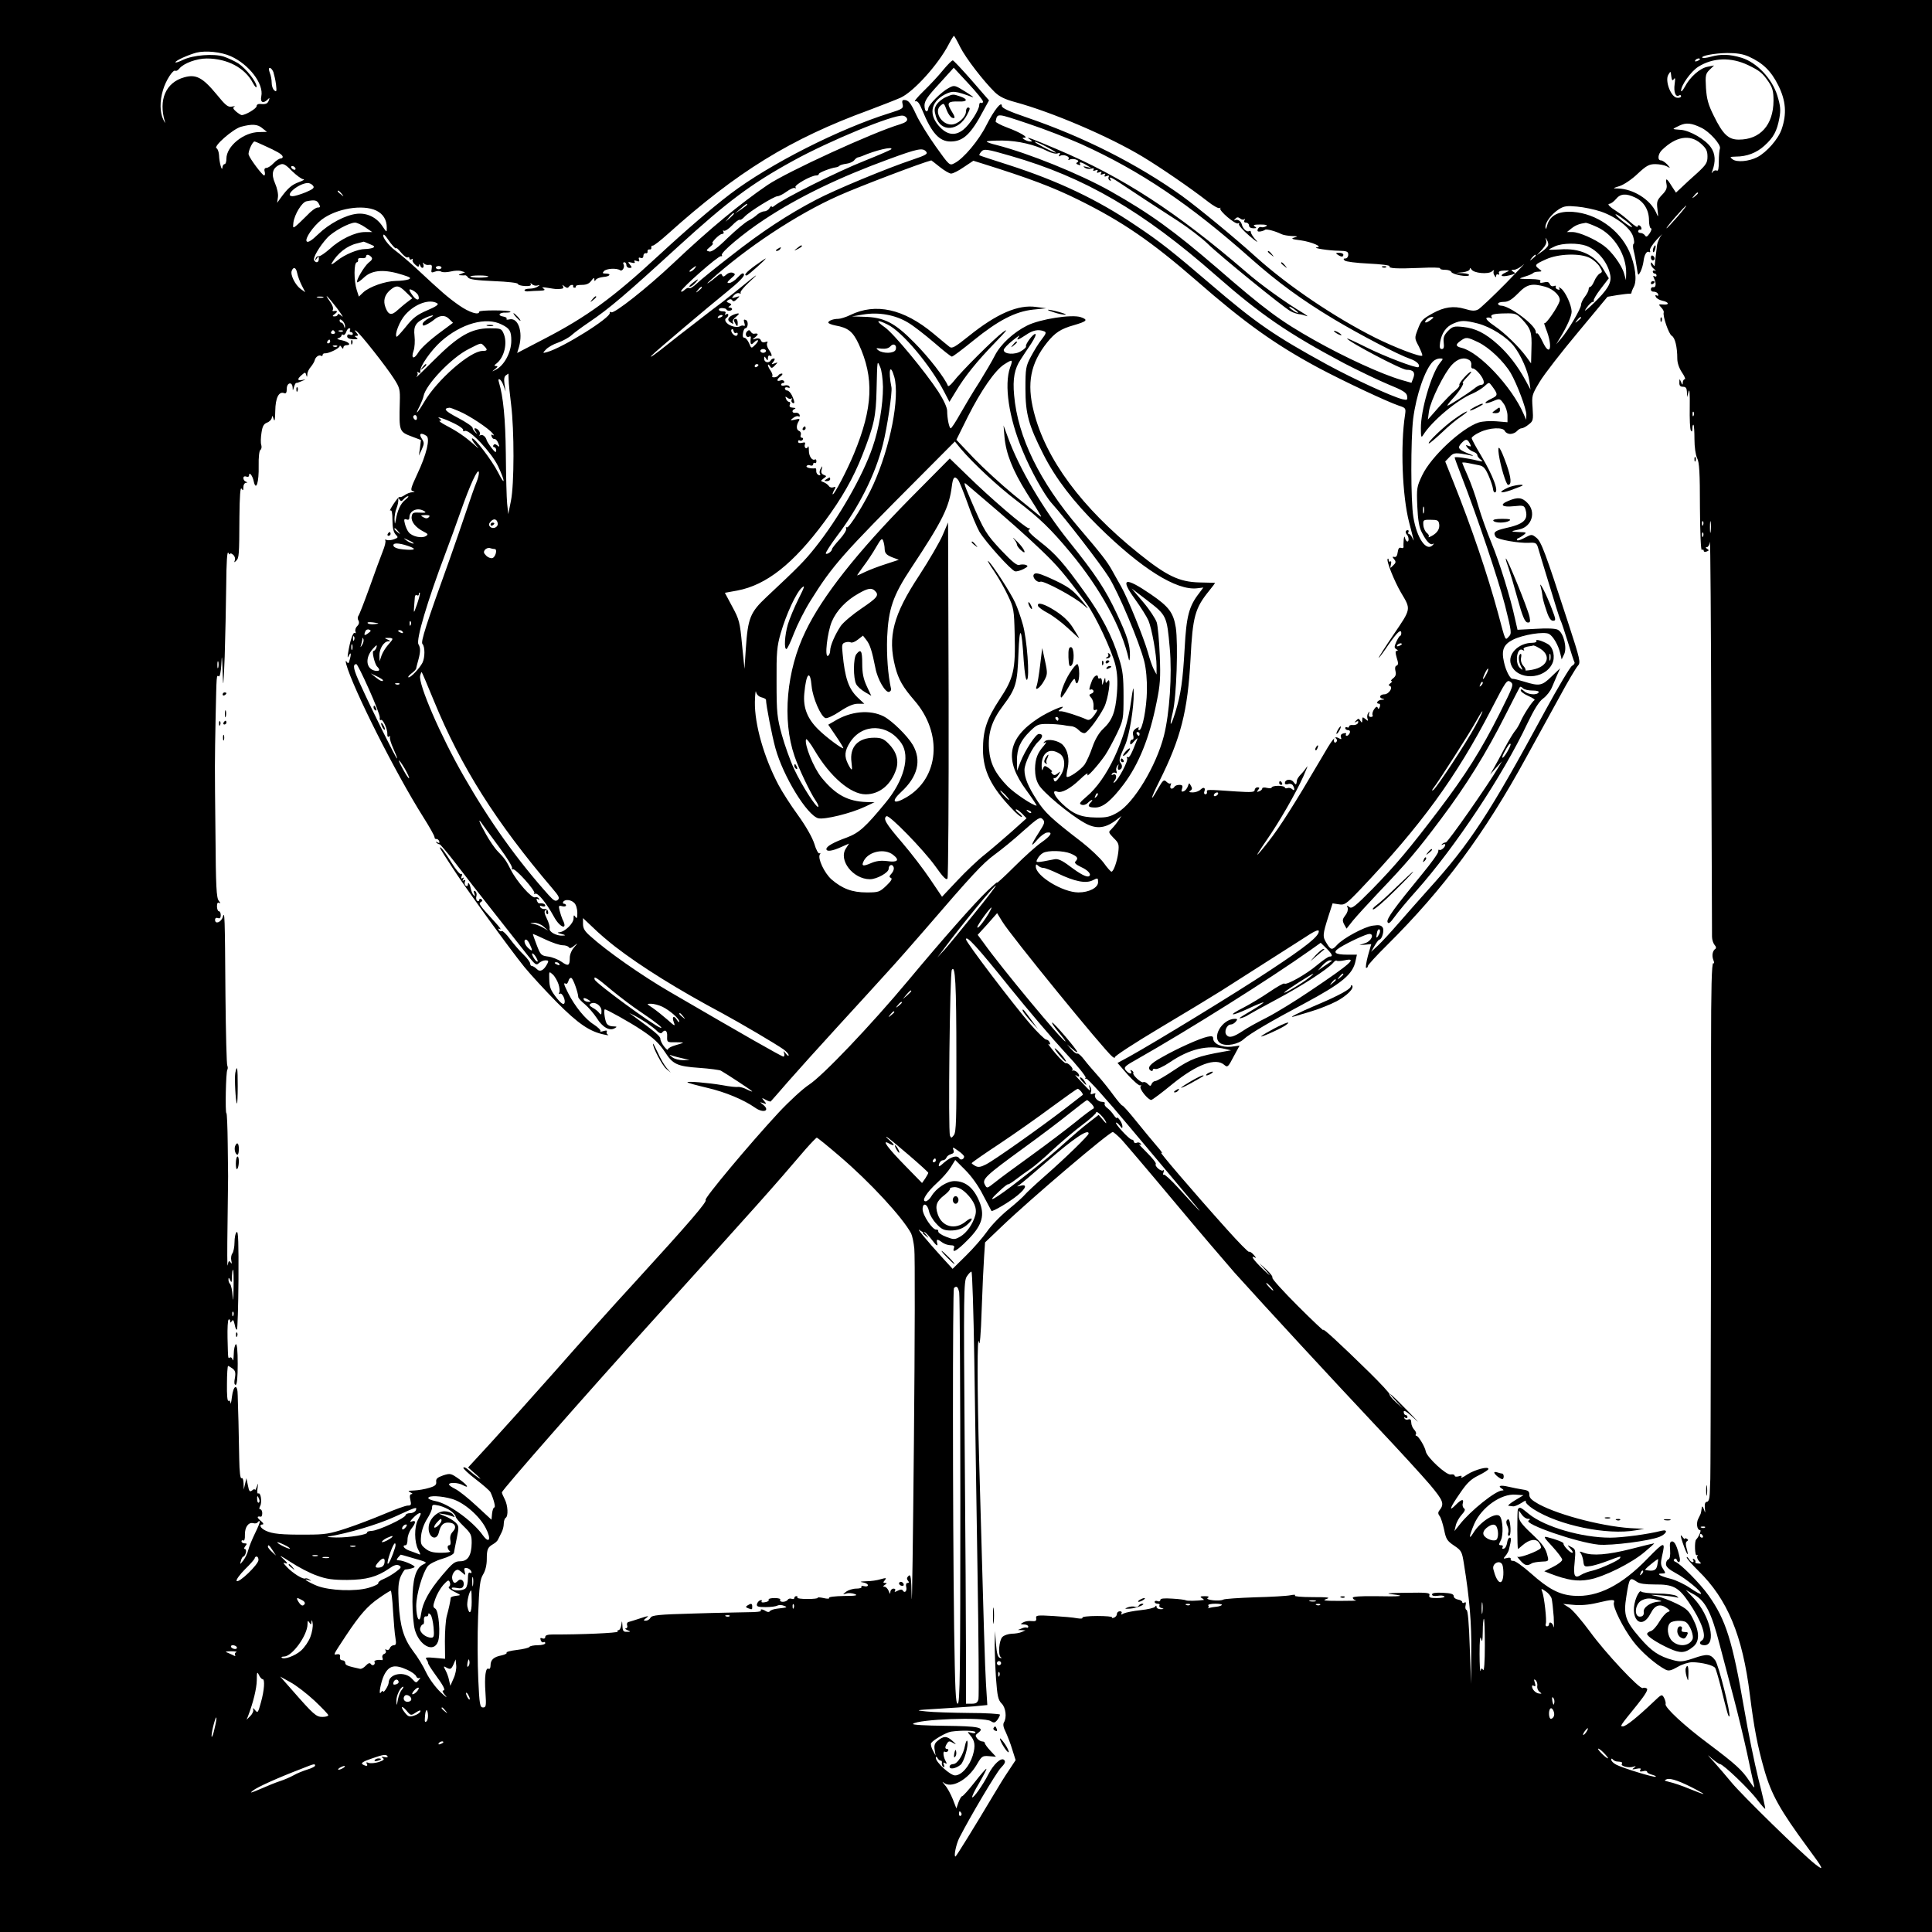 <?xml version="1.0" standalone="no"?>
<!DOCTYPE svg PUBLIC "-//W3C//DTD SVG 20010904//EN"
 "http://www.w3.org/TR/2001/REC-SVG-20010904/DTD/svg10.dtd">
<svg version="1.0" xmlns="http://www.w3.org/2000/svg"
 width="1024pt" height="1024pt" viewBox="0 0 1024 1024"
 preserveAspectRatio="xMidYMid meet">

<g transform="translate(0,1024) scale(0.1,-0.1)"
fill="#000000" stroke="none">
<path d="M0 5120 l0 -5120 5120 0 5120 0 0 5120 0 5120 -5120 0 -5120 0 0
-5120z m5089 4871 c31 -61 124 -181 184 -240 25 -24 55 -38 107 -52 195 -53
496 -181 677 -290 93 -56 252 -165 342 -235 30 -24 59 -40 65 -37 6 3 8 3 4
-1 -10 -11 81 -88 94 -80 6 4 8 2 5 -3 -4 -6 21 -34 56 -64 34 -29 50 -39 35
-23 -16 17 -28 36 -28 43 0 7 -5 9 -10 6 -11 -7 -33 13 -38 35 -5 19 -23 30
-37 23 -5 -3 -5 0 2 7 9 10 15 10 26 2 8 -7 18 -8 22 -4 5 4 5 1 1 -5 -4 -8
-1 -13 8 -13 9 0 16 -7 16 -15 0 -9 9 -15 23 -15 18 0 19 2 7 10 -11 7 -3 10
30 10 30 0 40 -3 31 -9 -8 -5 -20 -7 -26 -5 -7 3 -15 -2 -18 -10 -5 -11 -1
-15 13 -13 11 2 22 6 25 9 6 6 55 -7 87 -23 10 -5 35 -9 55 -10 33 -1 35 -2
13 -8 -20 -6 -13 -9 35 -15 57 -8 119 -35 85 -37 -30 -3 67 -18 115 -18 44 -1
51 -4 51 -21 0 -11 -7 -20 -15 -20 -11 0 -12 -3 -4 -11 6 -6 63 -13 126 -16
64 -3 114 -9 112 -14 -8 -12 39 -14 162 -9 61 3 109 2 106 -2 -2 -5 9 -8 26
-8 16 0 31 -5 33 -11 5 -14 87 -29 94 -18 3 5 -12 10 -33 11 l-38 1 38 4 c20
2 37 10 37 16 0 8 3 8 9 -1 12 -20 87 -27 108 -11 9 8 14 9 11 4 -4 -6 -3 -17
3 -25 6 -11 9 -12 9 -2 0 7 4 10 10 7 5 -3 8 0 5 7 -4 9 5 13 27 14 30 1 31 0
11 -9 -47 -21 -20 -29 37 -11 13 5 13 6 0 14 -12 8 -11 10 4 10 11 0 34 12 50
27 17 15 -25 -29 -93 -99 -68 -69 -134 -131 -146 -138 -17 -9 -33 -9 -72 3
-58 17 -109 10 -170 -24 -55 -31 -60 -36 -79 -86 -17 -45 -17 -46 6 -89 12
-25 21 -47 18 -49 -9 -9 -147 44 -249 95 -217 109 -462 275 -629 425 -120 109
-311 265 -396 327 -237 169 -520 312 -821 415 -94 32 -133 50 -133 61 0 30
-41 -21 -82 -102 -40 -80 -121 -177 -169 -201 -26 -14 -27 -13 -99 88 -40 56
-86 131 -103 167 -31 67 -42 80 -66 80 -9 0 -11 -7 -7 -23 5 -21 0 -25 -67
-46 -267 -83 -636 -270 -845 -428 -101 -77 -234 -191 -382 -328 -241 -223
-379 -324 -605 -441 l-144 -75 10 33 c22 80 -5 157 -52 145 -11 -3 -17 -1 -14
3 3 5 -5 10 -17 12 -34 5 -22 23 13 21 17 0 28 2 24 5 -9 9 -165 9 -165 0 0
-21 -53 -4 -106 33 -60 42 -91 69 -224 193 -41 38 -93 82 -115 98 -37 28 -72
74 -62 84 2 3 12 -8 22 -23 21 -32 45 -57 45 -48 0 4 12 -7 26 -24 14 -17 30
-29 35 -25 5 3 9 0 9 -6 0 -6 5 -8 12 -4 6 4 8 3 5 -3 -3 -5 3 -17 14 -26 13
-12 19 -13 20 -4 0 9 2 9 6 0 7 -20 23 -15 17 5 -4 10 -3 13 3 6 4 -6 16 -10
27 -8 14 2 17 -2 14 -21 -4 -20 -2 -22 17 -15 12 5 27 5 34 0 7 -4 29 -4 50 1
20 5 45 6 56 2 l20 -6 -20 -8 c-17 -6 -17 -8 -2 -8 9 -1 20 -1 23 0 4 0 10 -5
15 -12 6 -10 45 -15 136 -19 74 -3 128 -9 128 -15 0 -5 17 -10 37 -11 25 -1
35 2 31 10 -4 7 -1 7 7 -1 7 -6 20 -9 29 -6 14 4 14 3 1 -6 -8 -6 -27 -11 -42
-11 -16 0 -28 -4 -28 -8 0 -5 10 -8 23 -6 12 1 38 3 57 3 27 1 32 4 20 12 -11
7 -4 8 25 3 44 -7 42 -7 68 -5 12 1 16 5 11 14 -6 9 -4 9 8 -1 11 -9 18 -10
23 -2 7 11 26 14 23 3 -2 -5 2 -8 7 -8 6 0 9 3 7 8 -1 4 13 7 32 7 25 0 39 7
50 22 11 15 16 18 16 8 0 -11 2 -12 8 -3 4 7 22 13 40 15 35 2 45 18 12 18
-17 0 -18 3 -9 13 13 14 67 17 85 5 13 -9 28 18 18 33 -3 5 0 9 5 9 6 0 11 -7
11 -15 0 -8 7 -15 16 -15 14 0 15 2 3 17 -13 15 -12 16 9 11 14 -4 20 -2 15 5
-4 7 0 8 11 4 13 -5 17 -3 13 7 -4 10 -1 13 9 9 8 -3 14 1 14 11 0 9 6 15 13
14 6 -2 11 3 9 10 -1 6 4 11 10 10 7 -2 12 3 10 10 -1 6 2 11 7 10 5 -2 42 27
82 63 365 328 648 503 1064 655 66 25 141 54 168 66 70 32 201 177 257 286 12
23 24 42 26 42 2 0 17 -26 33 -59z m-3866 -49 c97 -43 176 -147 162 -212 -7
-33 10 -41 34 -17 10 10 11 9 6 -5 -7 -18 -16 -22 -47 -19 -10 1 -18 -4 -18
-12 0 -12 -58 -47 -79 -47 -4 0 -18 9 -30 19 -16 14 -18 21 -9 25 7 3 1 4 -13
1 -21 -4 -33 6 -82 66 -73 88 -108 107 -171 89 -97 -27 -137 -119 -102 -235 4
-11 0 -6 -8 10 -19 38 -20 99 -2 158 15 51 53 110 66 102 4 -3 14 3 21 12 23
28 91 53 145 53 108 0 202 -49 244 -129 11 -20 19 -29 20 -20 0 25 -56 96 -97
123 -21 13 -56 29 -77 36 -53 17 -164 8 -215 -17 -23 -11 -41 -17 -41 -13 0 9
67 39 111 51 49 12 131 4 182 -19z m8046 -2 c75 -34 118 -76 156 -152 41 -82
46 -152 18 -233 -17 -51 -79 -122 -129 -148 -45 -23 -108 -28 -130 -12 -18 13
-16 14 16 15 59 0 110 20 151 57 49 44 67 77 80 147 8 44 6 64 -11 120 -28 90
-110 176 -190 200 -62 19 -110 20 -163 5 -22 -6 -41 -8 -44 -5 -10 10 64 24
132 25 50 0 83 -5 114 -19z m-259 -14 c0 -2 -7 -7 -16 -10 -8 -3 -12 -2 -9 4
6 10 25 14 25 6z m255 -31 c62 -30 76 -41 109 -89 21 -32 26 -50 26 -100 -1
-128 -70 -206 -184 -206 -55 0 -84 27 -133 127 -29 58 -37 88 -41 146 -4 68
-2 76 19 97 l24 23 -35 -7 c-39 -7 -93 -54 -120 -106 -11 -19 -19 -29 -20 -21
0 29 52 102 91 127 78 49 173 52 264 9z m-7816 -37 c4 -13 11 -42 14 -66 4
-36 3 -41 -9 -31 -8 6 -14 24 -14 40 0 15 -4 39 -10 53 -6 17 -6 26 0 26 6 0
14 -10 19 -22z m7423 -37 c7 10 8 2 4 -26 -6 -43 5 -72 23 -61 6 4 11 2 11 -4
0 -6 -10 -10 -22 -8 -32 4 -64 89 -46 121 13 22 13 21 16 -7 3 -23 6 -26 14
-15z m-3141 -345 c315 -143 575 -318 902 -609 139 -123 267 -217 439 -320 132
-79 338 -187 402 -209 35 -12 55 -32 44 -44 -9 -8 -181 57 -280 107 -54 27
-98 47 -98 45 0 -14 288 -166 315 -166 36 0 47 -14 36 -43 l-10 -26 -53 15
c-106 31 -300 120 -463 212 -179 101 -258 159 -516 383 -229 197 -355 288
-564 406 -162 91 -434 201 -602 244 -29 7 -53 15 -53 19 0 3 37 5 83 5 84 -1
172 -22 239 -56 20 -10 44 -16 54 -12 13 5 15 3 9 -7 -5 -9 -4 -11 4 -6 16 10
53 -3 45 -16 -4 -7 -2 -8 5 -4 6 4 21 4 32 1 15 -5 18 -10 9 -15 -8 -5 -7 -9
5 -13 9 -4 13 -3 10 3 -9 14 6 12 35 -6 l25 -15 -25 6 c-19 5 -22 4 -10 -4 8
-6 23 -8 34 -5 12 4 16 2 12 -5 -5 -7 -1 -8 10 -4 12 4 15 3 10 -5 -5 -8 -1
-10 10 -5 12 4 15 3 10 -5 -5 -8 -1 -10 10 -5 12 4 15 3 10 -5 -5 -8 -1 -10
10 -5 11 4 15 3 10 -5 -3 -6 -1 -14 5 -18 8 -4 9 -3 5 4 -12 20 4 13 62 -26
32 -21 89 -59 127 -84 39 -25 115 -75 171 -111 55 -36 125 -90 155 -119 57
-57 403 -339 440 -358 12 -7 31 -13 43 -15 11 -1 30 -6 41 -10 11 -4 1 4 -22
18 -89 53 -224 150 -299 216 -371 319 -650 501 -1002 650 -136 58 -175 72
-142 51 13 -9 13 -10 0 -10 -8 0 -22 5 -30 10 -13 8 -13 10 0 10 24 0 -24 29
-92 54 -35 13 -62 28 -61 32 10 45 3 45 171 -11 88 -29 215 -79 283 -109z
m-923 133 c2 -11 -10 -19 -38 -28 -142 -42 -597 -251 -701 -321 -144 -98 -309
-234 -498 -413 -143 -135 -316 -271 -331 -262 -6 4 -9 2 -8 -3 7 -25 -249
-185 -332 -208 -25 -7 -25 -6 -6 14 10 11 39 28 64 36 25 9 58 27 72 40 14 13
55 43 92 68 109 74 189 142 472 401 261 238 384 331 612 456 189 104 527 244
579 238 11 -1 21 -9 23 -18z m4209 -46 c43 -20 106 -90 99 -110 -3 -8 -6 -39
-6 -69 0 -38 -3 -53 -11 -48 -6 3 -16 0 -21 -7 -7 -10 -8 -8 -2 6 18 49 16 90
-8 124 -29 42 -114 91 -162 93 -20 1 -36 3 -36 5 0 2 15 10 33 18 34 16 63 13
114 -12z m-7626 -3 l24 -19 -41 -1 c-82 0 -174 -75 -174 -141 0 -16 -4 -29
-10 -29 -5 0 -10 -8 -11 -17 -2 -28 -17 27 -18 64 -1 17 -7 34 -13 37 -21 8
86 102 129 114 59 16 89 14 114 -8z m7624 -81 c28 -25 35 -38 35 -69 0 -32 -7
-43 -52 -85 -29 -26 -67 -60 -84 -77 l-31 -29 -23 35 c-26 43 -34 46 -27 9 4
-20 -2 -34 -25 -57 -26 -28 -28 -36 -23 -76 5 -44 5 -45 -8 -15 -31 68 -121
124 -202 126 -29 0 -28 1 10 13 22 7 65 36 95 65 46 43 61 51 93 51 21 0 48
-5 60 -11 22 -12 22 -12 3 10 -11 11 -25 21 -33 21 -19 0 -16 33 5 54 74 73
149 86 207 35z m-7616 -10 c69 -31 95 -46 99 -58 2 -6 -3 -11 -10 -11 -8 0
-25 -11 -38 -25 -13 -14 -30 -25 -38 -25 -9 0 -13 -7 -9 -20 3 -11 1 -20 -3
-20 -9 0 -75 87 -82 110 -5 14 20 70 31 70 3 0 25 -9 50 -21z m4151 -9 c30
-16 51 -29 45 -29 -5 0 -35 13 -65 29 -30 16 -50 29 -45 29 6 0 35 -13 65 -29z
m-826 -11 c-2 -3 -63 -30 -136 -59 -152 -60 -439 -204 -485 -242 -7 -6 -13 -7
-13 -2 0 5 -5 1 -11 -8 -5 -10 -18 -18 -28 -18 -9 0 -26 -8 -37 -17 -10 -10
-32 -25 -48 -33 -16 -8 -65 -49 -109 -91 -56 -55 -84 -75 -98 -72 -18 5 -17 6
4 24 12 10 19 18 15 19 -14 0 35 50 49 50 8 0 11 5 7 12 -4 6 -3 8 3 5 5 -3
25 9 43 28 18 19 36 32 40 30 4 -3 16 5 26 16 24 27 157 109 175 109 8 0 30
11 49 25 18 13 38 22 43 18 6 -3 7 -1 3 5 -7 11 83 62 110 62 8 0 14 3 14 8 0
7 61 31 90 35 8 1 17 5 20 9 3 3 19 8 35 10 17 2 35 10 42 18 6 8 15 15 20 16
4 0 15 4 23 7 69 30 165 53 154 36z m185 -13 c10 -12 -3 -19 -71 -42 -133 -44
-415 -161 -513 -213 -151 -79 -289 -170 -448 -295 -84 -65 -167 -132 -184
-149 -18 -17 -36 -28 -40 -24 -3 4 -15 0 -25 -10 -10 -9 -18 -12 -18 -6 0 14
198 189 211 185 6 -1 8 1 5 6 -8 13 116 117 226 189 180 119 398 224 658 319
155 57 181 62 199 40z m450 -23 c389 -112 697 -291 1086 -633 238 -209 383
-308 680 -466 72 -37 175 -87 230 -110 81 -33 101 -45 103 -64 3 -20 1 -22
-25 -16 -56 14 -260 108 -398 183 -278 152 -379 221 -620 428 -202 173 -268
225 -394 309 -202 137 -412 237 -676 322 -82 26 -152 49 -154 51 -2 1 2 10 9
18 15 18 28 16 159 -22z m-378 -58 c24 -19 51 -35 60 -35 10 0 40 15 67 34
l51 34 48 -15 c246 -77 374 -125 511 -193 232 -115 385 -220 624 -428 254
-222 415 -337 643 -460 141 -75 367 -181 429 -202 37 -12 38 -14 33 -49 -25
-160 -15 -430 22 -571 11 -41 21 -82 23 -90 2 -8 0 -5 -6 8 -5 12 -14 22 -19
22 -4 0 -5 5 -2 10 3 6 1 10 -4 10 -12 0 -14 -13 -4 -24 10 -10 12 -36 3 -36
-5 0 -11 8 -13 18 -3 12 -5 10 -7 -8 -1 -14 -2 -31 -1 -37 1 -7 -5 -10 -13 -7
-10 4 -15 -3 -18 -23 -2 -18 -8 -27 -17 -25 -12 3 -12 0 -2 -12 11 -13 10 -19
-5 -33 -17 -17 -17 -17 -12 5 3 12 2 20 -3 16 -5 -3 -9 0 -9 7 0 7 -2 10 -5 7
-9 -9 35 -118 70 -178 54 -91 56 -84 -40 -225 -47 -70 -82 -124 -77 -122 4 3
28 35 52 71 46 66 67 85 67 60 0 -8 -3 -14 -6 -14 -3 0 -12 -14 -20 -31 -12
-27 -12 -33 0 -40 9 -5 10 -9 2 -9 -8 0 -8 -9 0 -37 9 -28 9 -37 -1 -41 -7 -2
-10 -13 -6 -28 5 -18 1 -29 -12 -39 -11 -8 -14 -15 -9 -15 6 0 3 -5 -5 -11
-11 -8 -12 -12 -3 -15 18 -8 -7 -44 -29 -44 -24 0 -32 -18 -11 -23 14 -4 13
-5 -4 -6 -22 -1 -34 -21 -13 -21 5 0 6 -8 3 -17 -5 -12 -8 -13 -11 -4 -3 8 -9
6 -19 -8 -8 -12 -11 -26 -8 -31 3 -6 -1 -10 -9 -10 -10 0 -13 6 -10 18 5 13 4
14 -4 3 -6 -8 -7 -21 -4 -30 5 -14 3 -14 -11 -2 -15 12 -17 11 -17 -5 0 -16
-2 -17 -10 -4 -8 13 -11 13 -22 1 -11 -11 -11 -13 1 -6 9 5 12 3 9 -6 -3 -8
-15 -13 -27 -12 -11 2 -21 -2 -21 -8 0 -5 -4 -7 -10 -4 -5 3 -10 1 -10 -4 0
-6 7 -11 15 -11 9 0 12 -6 9 -15 -4 -8 -10 -15 -16 -15 -5 0 -7 4 -4 9 4 5 -3
7 -13 4 -13 -3 -17 -10 -14 -20 5 -13 2 -13 -14 -4 -19 10 -27 0 -98 -122
-132 -225 -213 -353 -271 -426 -30 -39 -57 -71 -60 -71 -2 0 20 35 50 78 66
95 152 244 194 337 17 39 26 61 19 51 -7 -11 -21 -29 -32 -40 -11 -11 -20 -25
-21 -31 -3 -26 -5 -28 -18 -10 -14 19 -46 15 -46 -6 0 -6 7 -8 17 -5 9 4 20 1
25 -6 12 -19 10 -34 -3 -21 -6 6 -18 9 -25 6 -8 -3 -14 -1 -14 3 0 5 -16 9
-35 9 -19 0 -35 -4 -35 -9 0 -4 -11 -5 -25 -2 -14 4 -25 2 -25 -3 0 -5 -7 -12
-16 -15 -13 -5 -14 -4 -6 7 9 10 8 14 -3 14 -8 0 -15 -7 -15 -14 0 -12 -17
-13 -97 -8 -158 11 -158 11 -156 -2 2 -7 -2 -13 -8 -13 -6 0 -9 6 -6 14 8 21
-3 27 -20 11 -8 -8 -26 -15 -41 -15 -19 0 -23 3 -13 9 10 6 11 14 3 26 -9 17
-10 17 -16 -2 -4 -12 -14 -24 -22 -27 -12 -4 -14 -1 -9 14 5 15 2 20 -14 20
-11 0 -23 -4 -26 -10 -11 -17 -28 -11 -21 7 4 10 4 14 0 11 -3 -4 -13 0 -21 8
-14 14 -19 10 -45 -35 -45 -81 -42 -59 6 37 115 230 151 373 166 650 11 224
24 269 98 360 19 23 33 42 31 43 -2 0 -40 1 -84 2 -105 3 -171 34 -320 154
-302 242 -493 500 -556 752 -38 150 -17 256 71 366 41 51 72 72 140 91 72 21
79 29 38 43 -47 16 -215 -10 -283 -44 -73 -36 -142 -100 -172 -159 -14 -28
-51 -91 -82 -141 -32 -49 -77 -125 -101 -167 -24 -43 -47 -78 -51 -78 -8 0
-19 52 -19 92 0 18 -18 57 -46 101 -70 107 -238 310 -284 342 -52 36 -44 44
14 15 77 -37 227 -215 301 -358 l27 -52 33 54 c49 82 113 161 207 258 64 66
75 80 43 57 -44 -32 -222 -209 -264 -264 -13 -16 -25 -25 -27 -20 -15 40 -101
152 -178 229 -104 106 -161 135 -269 137 l-62 2 60 10 c82 14 171 -2 238 -43
29 -17 90 -65 137 -105 47 -41 90 -75 95 -75 6 0 57 39 115 86 131 106 221
153 316 163 l69 7 -53 7 c-95 14 -209 -35 -357 -154 -75 -60 -89 -68 -103 -57
-9 7 -48 39 -86 71 -157 130 -305 163 -440 97 -23 -11 -52 -20 -63 -20 -27 0
-53 -10 -53 -20 0 -4 17 -11 37 -15 68 -12 93 -32 124 -98 83 -179 76 -338
-25 -582 -37 -89 -103 -215 -112 -215 -3 0 0 10 7 22 10 18 9 20 -5 15 -8 -3
-19 0 -23 7 -5 7 -17 16 -27 20 -18 6 -18 7 -1 20 17 12 17 13 1 19 -12 5 -16
14 -11 29 5 20 4 21 -5 5 -6 -9 -8 -22 -4 -28 4 -7 1 -10 -7 -7 -8 3 -13 12
-13 21 1 9 -1 16 -5 15 -25 -3 -51 4 -46 12 3 5 12 7 20 3 8 -3 15 0 15 7 0 6
4 9 8 6 5 -3 9 1 9 9 0 8 -3 12 -7 10 -15 -9 -33 16 -33 47 0 18 -2 27 -5 20
-2 -6 -8 -10 -12 -7 -5 3 -7 12 -4 20 4 10 0 12 -15 8 -13 -3 -21 -1 -21 6 0
7 4 10 9 6 5 -3 12 -1 16 5 3 5 1 10 -5 10 -7 0 -9 7 -6 15 3 9 -1 18 -9 21
-15 6 -16 29 -1 53 7 11 3 13 -20 7 -27 -6 -28 -5 -10 9 10 8 23 12 29 8 5 -3
7 0 5 8 -3 8 -12 13 -22 11 -19 -3 -22 14 -3 21 6 3 2 6 -10 6 -16 1 -21 6
-17 16 4 8 2 15 -4 15 -5 0 -13 7 -16 16 -5 13 -4 14 7 6 8 -7 18 -8 22 -4 5
4 5 2 1 -5 -3 -6 -2 -14 4 -18 13 -8 13 5 -2 38 -7 15 -19 27 -25 27 -7 0 -13
5 -13 11 0 6 7 8 16 5 9 -3 12 -2 8 5 -3 6 -15 9 -25 6 -11 -3 -19 -1 -19 4 0
5 5 9 11 9 5 0 8 4 4 10 -3 5 -12 7 -20 3 -21 -7 -19 7 3 23 9 7 12 14 5 14
-6 0 -15 -4 -18 -10 -3 -5 -13 -10 -22 -10 -9 0 -13 3 -10 6 3 4 0 16 -8 28
-8 11 -15 25 -15 31 0 5 5 3 10 -5 8 -13 12 -13 27 3 17 17 17 18 -2 11 -18
-7 -18 -6 -6 9 8 10 9 17 3 17 -6 0 -14 -4 -17 -10 -10 -17 -35 -11 -35 8 0
14 2 15 10 2 8 -13 10 -12 10 3 0 10 5 15 10 12 15 -9 12 8 -6 33 -8 12 -12
27 -8 34 5 8 2 9 -10 5 -10 -4 -19 -1 -23 8 -3 10 -13 14 -27 10 -21 -6 -21
-6 -2 9 18 15 15 21 -8 17 -5 -1 -13 4 -17 11 -6 10 -11 10 -20 1 -13 -13 -3
-36 12 -27 6 3 10 0 8 -7 -4 -34 1 -41 17 -24 9 9 18 14 21 11 3 -2 -4 -13
-15 -24 -20 -20 -20 -20 -32 9 -7 16 -18 29 -25 29 -8 0 -10 9 -7 25 2 14 8
25 12 25 15 0 18 39 3 44 -11 5 -13 1 -8 -15 4 -12 3 -19 -2 -16 -5 3 -15 2
-22 -3 -8 -4 -26 -4 -42 2 -29 10 -45 33 -29 43 6 4 10 11 10 16 0 6 -5 7 -12
3 -7 -4 -8 -3 -4 4 5 8 0 12 -13 12 -12 0 -21 4 -21 9 0 6 9 9 20 8 11 -1 20
-4 20 -7 0 -4 7 -7 15 -7 8 0 15 4 15 9 0 4 -6 8 -12 8 -10 0 -10 2 0 9 11 6
10 10 -4 15 -15 6 -16 9 -4 16 9 6 17 5 21 -2 5 -8 13 -5 25 7 17 17 17 17 -6
10 -23 -7 -24 -6 -11 9 8 9 20 15 28 12 8 -3 12 -2 8 3 -3 5 19 31 47 57 60
54 40 42 -42 -26 -30 -24 -59 -48 -65 -52 -5 -5 -52 -41 -104 -80 -52 -40
-106 -82 -120 -93 -14 -10 -57 -44 -96 -75 -67 -54 -112 -86 -90 -63 21 22
305 262 397 336 63 51 95 83 91 93 -4 10 -12 6 -33 -16 -15 -17 -36 -30 -46
-30 -13 0 -11 5 10 24 24 20 26 24 10 30 -10 4 -24 0 -34 -9 -14 -13 -19 -13
-23 -3 -3 10 -10 8 -28 -7 -36 -31 -68 -51 -38 -24 193 175 461 353 684 452
107 48 444 176 491 187 1 0 21 -16 45 -35z m-3373 -65 c9 -1 -1 -7 -23 -15
-38 -14 -59 -31 -98 -85 l-18 -25 4 29 c3 16 -4 49 -15 74 -22 50 -14 82 25
99 18 8 29 3 65 -34 24 -23 51 -43 60 -43z m-43 60 c3 -5 2 -10 -4 -10 -5 0
-13 5 -16 10 -3 6 -2 10 4 10 5 0 13 -4 16 -10z m94 -94 c9 -11 2 -18 -38 -35
-27 -11 -59 -21 -70 -21 -49 0 30 68 80 70 9 0 22 -6 28 -14z m152 -43 c13
-16 12 -17 -3 -4 -10 7 -18 15 -18 17 0 8 8 3 21 -13z m7189 3 c0 -2 -8 -10
-17 -17 -16 -13 -17 -12 -4 4 13 16 21 21 21 13z m-333 -23 c46 -21 73 -67 73
-120 0 -24 5 -43 10 -43 6 0 3 -12 -6 -26 -13 -19 -19 -22 -25 -12 -5 7 -15
13 -23 13 -9 0 -15 5 -13 10 1 6 5 9 10 8 11 -4 9 15 -3 22 -5 3 -10 1 -10 -6
0 -6 -18 5 -39 24 -22 20 -52 44 -68 54 -43 27 -58 43 -41 43 7 1 22 12 33 25
23 29 54 31 102 8z m-6977 -33 c9 -16 8 -20 -6 -20 -10 0 -36 -19 -58 -43 -23
-23 -49 -48 -58 -55 -15 -12 -16 -10 -13 18 6 44 45 108 69 113 44 9 56 6 66
-13z m2270 -4 c0 -3 -15 -14 -32 -26 l-33 -22 30 26 c31 27 35 29 35 22z
m4524 -37 c80 -27 158 -87 172 -133 6 -19 7 -37 3 -38 -5 -2 -5 -19 0 -38 5
-19 12 -57 16 -85 7 -48 7 -49 20 -25 7 14 14 39 16 55 4 35 17 57 30 49 5 -3
7 1 4 8 -3 7 14 34 37 59 24 25 35 35 24 23 -10 -13 -20 -36 -23 -51 -4 -33
-10 -82 -12 -103 -1 -13 -2 -13 -11 0 -8 12 -10 12 -10 1 0 -8 8 -20 18 -28 9
-8 11 -12 5 -8 -7 3 -13 1 -13 -4 0 -6 5 -11 10 -11 6 0 10 -5 10 -11 0 -5 -5
-7 -11 -3 -8 4 -8 1 -2 -12 13 -26 10 -50 -5 -46 -7 1 -12 -4 -12 -12 0 -8 7
-13 16 -12 9 0 19 -5 22 -13 3 -8 0 -11 -7 -7 -7 4 -9 2 -5 -7 3 -8 18 -17 35
-21 36 -7 39 -24 3 -20 -24 2 -25 1 -9 -16 9 -9 15 -21 13 -26 -6 -19 27 -116
43 -124 17 -10 29 -59 29 -121 0 -22 9 -49 24 -72 14 -20 21 -37 16 -37 -6 0
-10 -8 -11 -17 0 -15 -2 -15 -9 2 -8 19 -9 19 -9 -2 -1 -17 5 -23 19 -23 15 0
20 -7 21 -27 l1 -28 8 30 c5 18 7 -13 6 -82 -1 -62 1 -118 6 -125 5 -9 8 -5 8
11 0 13 3 22 6 19 3 -4 5 -38 5 -76 0 -42 6 -83 14 -100 12 -22 15 -79 15
-261 1 -144 5 -229 10 -226 6 4 10 2 10 -4 0 -6 7 -8 16 -4 13 5 13 7 2 14 -9
6 -9 9 -1 9 6 0 14 12 16 28 2 15 6 -443 7 -1018 2 -575 4 -1058 4 -1075 0
-16 7 -36 14 -44 8 -8 9 -17 4 -20 -15 -10 -20 -35 -11 -59 6 -14 5 -21 0 -17
-9 5 -12 -145 -12 -450 1 -512 -2 -2258 -4 -2285 -1 -19 -2 -54 -3 -77 -1 -28
-7 -43 -15 -43 -9 0 -13 -11 -11 -33 3 -29 3 -30 -5 -7 -5 15 -10 19 -11 10
-1 -8 -3 -19 -4 -25 0 -5 -7 -20 -14 -33 -13 -23 -8 -62 9 -62 8 0 -7 -36 -21
-50 -10 -10 -7 -89 3 -83 6 3 7 1 3 -5 -3 -6 1 -17 9 -26 14 -13 13 -15 -4
-13 -11 0 -18 4 -15 8 2 4 -1 11 -7 15 -8 4 -9 3 -5 -4 4 -7 3 -12 -3 -12 -5
0 -15 8 -20 18 -6 9 -11 12 -11 7 0 -6 28 -37 61 -70 155 -151 235 -343 274
-660 22 -174 40 -269 76 -395 38 -133 84 -214 231 -414 83 -112 90 -127 38
-86 -72 57 -389 367 -443 433 -28 34 -71 84 -96 112 -32 34 -35 40 -11 17 20
-17 41 -32 46 -32 17 0 160 -137 199 -191 21 -27 39 -48 41 -46 2 1 -14 73
-36 158 -21 85 -55 251 -75 369 -63 365 -97 474 -190 605 -44 62 -149 168
-175 177 -9 3 -11 9 -6 14 5 5 11 4 13 -3 8 -22 21 -14 16 10 -13 59 -26 87
-40 87 -12 0 -14 -10 -11 -45 2 -29 -1 -46 -9 -50 -7 -2 -13 -14 -13 -25 0
-14 15 -28 52 -48 53 -28 142 -101 133 -110 -2 -3 -28 11 -57 31 -29 20 -75
42 -103 49 -56 14 -80 28 -47 28 21 0 22 1 7 24 -13 19 -14 32 -6 67 19 82 14
81 -76 -11 -138 -143 -265 -207 -391 -198 -77 5 -135 36 -228 119 -43 38 -85
68 -94 66 -8 -1 -14 3 -13 9 2 8 -6 10 -20 6 -20 -5 -21 -4 -7 12 8 10 15 23
17 30 14 56 14 66 5 66 -6 0 -12 -12 -14 -27 -2 -14 -9 -29 -17 -31 -8 -3 -11
0 -7 7 4 6 1 11 -8 11 -13 0 -13 3 -1 27 14 27 11 109 -6 127 -21 23 -104 -29
-140 -89 -26 -42 -23 -18 5 48 39 88 142 161 219 155 l42 -3 -45 -27 c-25 -15
-40 -28 -35 -29 6 -1 17 -2 25 -3 8 -1 28 8 44 18 16 11 27 15 23 9 -4 -6 13
-24 41 -42 134 -86 390 -139 542 -112 l45 8 -44 2 c-151 4 -402 67 -516 129
-37 21 -50 33 -49 50 0 17 -6 23 -35 27 -20 3 -54 10 -76 15 -42 10 -59 5 -35
-10 11 -7 12 -10 2 -10 -34 0 -169 -108 -225 -180 l-28 -35 7 30 c4 17 18 42
31 56 17 19 21 29 13 34 -6 4 -10 16 -7 26 7 26 -6 24 -37 -7 -40 -41 -31 -15
22 61 37 55 58 75 99 95 28 14 52 29 52 34 1 16 -71 -3 -112 -29 -21 -15 -36
-21 -32 -15 5 9 1 10 -14 5 -12 -3 -21 -2 -21 4 0 5 -9 8 -21 6 -23 -5 -127
92 -132 122 -4 24 -39 83 -50 83 -4 0 -6 4 -2 9 3 5 -2 16 -10 24 -8 9 -15 25
-15 37 0 15 -5 20 -15 17 -8 -4 -17 -1 -21 5 -4 7 -3 8 4 4 7 -4 12 -2 12 3 0
6 -4 11 -10 11 -5 0 -10 8 -10 17 0 12 18 0 58 -37 31 -30 17 -13 -33 38 -88
91 -131 127 -64 54 l34 -37 -37 34 c-21 19 -35 37 -33 41 2 4 -46 56 -108 117
-155 152 -252 241 -243 223 5 -8 -56 49 -134 127 -78 78 -140 146 -136 151 3
5 -11 24 -32 43 l-37 34 35 -40 c29 -33 26 -32 -18 10 -48 46 -69 76 -39 59 6
-4 4 2 -7 14 -10 12 -22 20 -26 17 -4 -2 -56 51 -116 118 -177 197 -370 423
-349 407 11 -8 1 8 -23 35 -24 28 -73 87 -110 133 -36 45 -69 82 -73 82 -4 0
-24 24 -45 52 -21 29 -58 76 -83 104 -25 28 -59 67 -74 87 -16 21 -32 35 -36
33 -5 -3 -19 7 -32 22 l-24 27 28 -24 c15 -14 27 -21 27 -17 0 11 -124 156
-133 156 -5 0 10 -22 33 -50 23 -27 40 -50 37 -50 -15 0 -341 392 -433 522
l-32 43 52 57 51 58 27 -44 c42 -71 539 -680 583 -716 11 -8 16 -10 13 -5 -3
6 103 75 235 154 133 79 283 170 332 201 184 117 342 218 428 273 63 42 87 53
87 41 0 -27 -66 -80 -260 -208 -173 -115 -609 -381 -746 -457 l-61 -33 55 -63
c31 -34 60 -59 66 -56 5 4 6 1 1 -6 -7 -13 40 -71 57 -71 5 0 56 38 113 85
130 105 230 141 275 100 16 -14 20 -10 48 44 l32 59 -45 -6 c-49 -5 -95 16
-95 44 0 12 -7 14 -30 9 -42 -9 -162 -63 -242 -109 -64 -35 -81 -57 -58 -71 6
-3 10 -2 10 4 0 6 6 8 14 5 8 -3 43 13 77 36 103 70 198 93 294 70 l30 -7 -40
-7 c-135 -24 -171 -37 -259 -96 -49 -33 -95 -60 -103 -60 -7 0 -16 -7 -19 -15
-5 -13 -8 -13 -21 0 -8 9 -19 12 -24 9 -10 -6 -60 41 -52 49 2 3 -1 8 -8 13
-8 4 -10 3 -5 -4 9 -16 -7 -15 -22 0 -19 19 -15 25 46 59 289 164 716 433 930
585 l52 37 30 -29 c32 -32 37 -44 17 -44 -7 0 -37 -21 -67 -46 -55 -47 -163
-108 -173 -97 -3 3 -40 -18 -81 -46 -41 -28 -103 -65 -136 -82 -87 -44 -67
-48 26 -5 42 20 79 35 81 33 1 -2 -26 -21 -62 -42 -36 -21 -65 -39 -65 -41 0
-5 33 7 45 16 6 4 74 42 153 84 135 72 272 161 299 194 7 9 15 13 18 10 3 -3
22 -2 41 2 71 16 36 -16 -183 -163 -78 -53 -181 -116 -230 -141 -48 -24 -104
-55 -124 -69 -51 -34 -74 -40 -88 -23 -15 17 1 56 23 56 8 0 19 7 26 15 10 12
9 15 -4 15 -69 0 -128 -102 -75 -131 30 -16 93 -4 122 24 31 28 143 94 320
188 201 108 258 155 272 227 l7 32 -49 0 c-69 0 -83 12 -41 38 45 28 140 72
156 72 27 0 11 -37 -20 -48 l-33 -11 31 2 32 3 -18 -63 c-9 -35 -13 -63 -9
-63 5 0 9 4 9 10 0 5 46 56 103 112 299 297 516 590 736 993 52 94 130 237
175 318 44 82 89 157 98 167 17 18 15 29 -53 237 -120 369 -140 422 -166 443
-24 19 -25 19 -61 0 -20 -11 -38 -17 -41 -13 -3 3 -1 8 5 10 6 2 20 10 30 18
17 13 15 14 -26 15 -46 2 -46 4 3 14 67 15 90 93 42 141 -28 29 -51 31 -101
10 -49 -20 -34 -35 30 -28 49 5 54 4 61 -16 17 -56 -7 -79 -108 -101 -55 -13
-65 -22 -49 -46 9 -14 124 -34 176 -31 34 2 40 -1 47 -23 4 -14 30 -101 59
-195 28 -93 55 -179 60 -190 6 -11 23 -64 40 -118 16 -54 32 -102 35 -107 3
-5 -3 -14 -13 -19 -10 -6 -74 -113 -142 -238 -294 -543 -397 -702 -620 -948
-49 -55 -121 -136 -159 -180 -38 -44 -86 -96 -106 -115 l-38 -35 19 33 c10 17
21 32 25 32 13 0 27 47 18 63 -8 13 -19 16 -52 11 -44 -5 -159 -67 -191 -103
-25 -28 -33 -27 -55 10 -22 35 -21 45 10 143 l22 68 33 -5 c30 -5 38 0 111 76
323 340 511 597 698 959 77 149 82 157 101 144 18 -14 16 -20 -58 -168 -97
-193 -179 -323 -323 -513 -155 -204 -228 -291 -352 -418 -90 -91 -108 -105
-121 -95 -13 11 -15 10 -9 -4 3 -10 -2 -27 -13 -40 -15 -20 -16 -27 -6 -47
l13 -23 34 43 c19 23 80 90 135 148 151 158 204 220 332 391 133 177 240 349
343 554 39 77 73 143 75 145 3 3 10 -1 16 -7 7 -7 29 -12 51 -12 23 0 36 -4
32 -10 -10 -16 -57 -12 -77 7 -11 10 -18 12 -18 4 0 -7 18 -20 41 -30 23 -10
37 -20 32 -22 -11 -5 -59 -78 -74 -114 -7 -16 -20 -39 -30 -50 -9 -11 -33 -51
-54 -90 -20 -38 -46 -86 -57 -105 l-20 -35 31 35 32 35 -21 -35 c-56 -94 -266
-395 -277 -395 -6 0 -15 -4 -20 -9 -5 -5 -3 -6 5 -2 6 4 12 3 12 -2 0 -13 -25
-33 -32 -26 -3 3 -5 -1 -5 -9 1 -8 -37 -61 -84 -118 -148 -180 -191 -239 -185
-256 5 -12 14 -5 38 28 17 24 69 87 116 139 203 228 459 613 587 885 37 77 62
117 84 133 18 13 38 39 46 58 8 19 21 49 29 68 l15 34 -46 -44 c-50 -49 -64
-52 -144 -27 -30 9 -57 16 -61 15 -13 -3 -37 42 -47 90 -14 62 -2 92 47 117
53 27 166 45 192 31 22 -12 50 -60 60 -105 l7 -30 13 27 c17 35 -3 114 -33
130 -13 7 -56 9 -118 5 l-96 -5 -13 57 c-25 116 -82 299 -124 401 -24 58 -56
147 -71 199 -14 52 -40 123 -56 159 -16 36 -29 67 -29 69 0 3 14 2 30 -1 17
-3 43 -9 59 -12 23 -4 33 -15 51 -56 12 -27 22 -59 23 -69 1 -10 5 -19 9 -19
25 0 -9 90 -72 195 -27 45 -50 87 -50 93 0 6 19 20 43 31 52 25 125 28 133 6
4 -8 16 -15 29 -15 12 0 28 7 35 15 7 8 18 15 25 15 7 0 24 9 37 20 24 18 25
24 21 87 -5 67 -4 70 38 140 24 40 115 157 202 261 l157 189 53 9 c28 4 57 8
64 7 7 0 11 2 10 6 0 3 5 17 12 30 19 34 8 117 -24 189 -52 115 -173 200 -299
209 -75 5 -120 -18 -135 -69 -6 -23 -9 -27 -10 -12 -1 26 32 70 73 96 26 16
42 18 95 13 35 -3 92 -15 125 -26z m406 -29 c-29 -33 -54 -60 -57 -60 -3 0 18
27 47 60 29 33 54 60 57 60 3 0 -18 -27 -47 -60z m-6896 34 c37 -18 56 -49 56
-91 0 -26 0 -26 -23 8 -31 47 -81 71 -134 66 -61 -6 -148 -52 -207 -109 -32
-31 -53 -45 -60 -38 -13 13 34 81 79 116 78 59 217 82 289 48z m1896 -17 c0
-2 -10 -12 -22 -23 l-23 -19 19 23 c18 21 26 27 26 19z m4760 -70 c0 -9 -75
47 -87 66 -3 6 15 -4 40 -23 26 -18 47 -38 47 -43z m-6714 -2 l37 -25 -39 0
c-52 0 -132 -39 -187 -90 -25 -22 -50 -39 -57 -38 -7 2 -15 -4 -17 -12 -4 -13
-3 -13 6 0 9 13 11 13 11 -2 0 -20 -15 -24 -25 -8 -8 13 28 74 69 119 31 34
117 81 148 81 9 0 34 -11 54 -25z m6530 1 c89 -41 155 -148 153 -245 l-1 -36
-10 35 c-12 44 -66 118 -108 148 -47 35 -131 72 -165 72 l-30 0 25 20 c22 17
41 24 75 29 6 0 33 -10 61 -23z m-261 -98 c-3 -7 -18 -22 -33 -32 l-27 -19 28
30 c18 20 26 36 22 49 -6 17 -5 17 4 2 6 -9 9 -22 6 -30z m-6245 8 c25 -10 29
-14 15 -20 -9 -3 -27 -6 -40 -6 -38 0 -108 -29 -149 -62 -25 -20 -34 -24 -27
-12 30 52 81 92 134 104 17 5 33 8 33 9 1 1 16 -5 34 -13z m6448 -9 c61 -23
115 -89 127 -157 7 -40 -15 -77 -91 -150 -42 -40 -52 -46 -35 -22 12 17 27 32
33 32 6 0 9 3 5 6 -3 4 13 32 37 63 l43 56 -27 45 c-46 79 -126 116 -232 108
-32 -2 -58 -3 -58 -1 0 2 15 10 33 18 39 17 120 18 165 2z m-6441 -58 c9 -9 6
-17 -13 -31 -24 -20 -69 -96 -61 -104 2 -3 19 9 37 26 43 40 109 44 205 13 41
-13 46 -17 30 -24 -11 -4 -41 -8 -67 -8 -56 -1 -141 -31 -173 -61 l-23 -22
-11 34 c-16 50 -16 148 1 148 4 0 7 6 6 13 -2 7 6 11 20 9 12 -2 22 2 22 7 0
14 13 14 27 0z m6173 7 c0 -2 -8 -10 -17 -17 -16 -13 -17 -12 -4 4 13 16 21
21 21 13z m288 -14 c19 -10 41 -30 50 -45 16 -26 16 -29 1 -37 -9 -5 -22 -23
-29 -40 -7 -16 -16 -30 -21 -30 -5 0 -9 -6 -9 -14 0 -7 -9 -25 -20 -39 -11
-14 -20 -33 -20 -42 0 -21 -70 -139 -106 -180 l-26 -30 18 30 c40 65 64 120
64 144 -1 34 -32 102 -55 121 -11 8 -16 10 -11 3 5 -9 2 -11 -8 -7 -9 3 -13
10 -10 15 3 5 -2 6 -10 3 -9 -4 -18 1 -22 10 -4 11 -13 14 -32 9 -17 -4 -23
-2 -18 6 5 8 -11 11 -56 12 -63 1 -63 1 -26 13 20 6 40 14 44 19 4 4 17 7 28
7 20 1 20 2 4 14 -27 20 -23 25 35 51 67 31 185 34 235 7z m-6088 -50 c0 -5
-7 -9 -15 -9 -8 0 -15 4 -15 9 0 4 7 8 15 8 8 0 15 -4 15 -8z m1340 -7 c-7 -8
-17 -15 -23 -15 -6 0 -2 7 9 15 25 19 30 19 14 0z m-2105 -22 c3 -16 14 -45
24 -65 l19 -37 -24 17 c-29 21 -56 75 -48 96 9 24 23 19 29 -11z m1013 -19
c-8 -7 -88 -8 -95 0 -4 3 18 6 47 6 29 0 51 -3 48 -6z m-428 -134 c-14 -10
-37 -30 -53 -44 -32 -30 -49 -26 -64 15 -13 34 -5 65 23 90 34 29 48 28 84 -8
l35 -34 -25 -19z m6031 80 c45 -13 83 -52 75 -77 -10 -32 -73 -123 -80 -116
-4 4 0 -9 7 -28 39 -95 24 -158 -17 -70 -13 28 -26 48 -30 44 -3 -3 -6 0 -6 8
0 35 -139 139 -185 139 -8 0 -15 5 -15 10 0 6 14 10 31 10 23 0 41 11 75 45
47 49 73 55 145 35z m-4471 -4 c0 -2 -8 -10 -17 -17 -16 -13 -17 -12 -4 4 13
16 21 21 21 13z m-1503 -42 c10 -27 -8 -29 -27 -4 -11 14 -20 29 -20 33 0 12
41 -13 47 -29z m-504 -11 c-7 -2 -21 -2 -30 0 -10 3 -4 5 12 5 17 0 24 -2 18
-5z m72 -55 c26 -35 38 -54 27 -44 -12 11 -22 15 -22 9 0 -5 -7 -10 -16 -10
-14 0 -14 2 2 14 16 12 12 18 -9 14 -5 -1 -6 3 -2 9 3 5 -3 24 -15 40 -38 54
-14 32 35 -32z m533 24 c9 -6 -9 -18 -54 -37 -53 -23 -75 -39 -112 -86 -26
-32 -48 -56 -50 -54 -12 12 16 84 47 118 52 58 129 84 169 59z m4562 -49 c0
-7 -39 17 -46 28 -3 6 5 3 20 -6 14 -10 26 -19 26 -22z m1187 -35 c47 -50 53
-70 50 -155 l-2 -79 -26 36 c-40 54 -115 127 -170 164 -29 19 -46 37 -40 41 6
3 16 3 23 -1 6 -4 8 -3 4 4 -9 15 10 20 75 21 50 1 58 -2 86 -31z m-5794 5
c-18 -9 -33 -23 -33 -30 0 -11 5 -11 23 -2 12 6 29 17 37 24 30 25 58 27 80 5
l21 -21 -82 -61 c-45 -34 -90 -76 -101 -95 -24 -40 -41 -35 -26 8 6 17 8 52 5
79 -6 52 6 72 61 97 40 17 52 14 15 -4z m1557 13 c0 -2 -7 -7 -16 -10 -8 -3
-12 -2 -9 4 6 10 25 14 25 6z m3754 -21 c-25 -19 -40 -19 -24 0 7 8 20 15 28
15 13 0 12 -3 -4 -15z m796 11 c0 -2 -8 -10 -17 -17 -16 -13 -17 -12 -4 4 13
16 21 21 21 13z m-6551 -45 c-1 -13 -2 -13 -6 2 -2 9 -9 17 -14 17 -5 0 -9 5
-9 11 0 8 5 8 15 -1 8 -7 14 -20 14 -29z m830 9 c43 -21 51 -35 51 -86 0 -62
-39 -134 -85 -155 -20 -10 -20 -10 -1 5 15 12 16 16 5 16 -11 1 -11 3 2 13 42
32 61 111 37 162 -10 23 -16 25 -73 25 -97 0 -166 -40 -295 -169 -58 -57 -99
-98 -93 -89 7 8 9 19 5 23 -4 5 -1 5 6 1 9 -5 12 -3 10 7 -5 22 57 111 110
158 108 95 239 131 321 89z m5175 5 c68 -18 153 -72 191 -121 37 -48 73 -130
81 -184 l6 -45 -27 50 c-41 75 -90 139 -147 190 -67 60 -118 85 -183 92 -48 5
-56 3 -80 -21 -21 -22 -26 -34 -23 -62 3 -25 0 -34 -10 -34 -11 0 -13 9 -9 36
8 49 32 83 70 99 41 18 60 18 131 0z m-5979 -35 c-3 -5 -1 -10 4 -10 6 0 11
-4 11 -10 0 -5 -7 -7 -15 -4 -9 4 -15 0 -15 -8 0 -10 11 -15 32 -16 23 -1 28
2 18 8 -12 8 -12 10 -1 10 11 0 11 3 0 17 -11 13 -11 15 -1 9 19 -11 160 -190
200 -253 31 -48 33 -58 31 -125 -4 -157 -4 -156 67 -183 l45 -17 -5 -42 -6
-41 16 34 c13 30 13 35 -1 57 -17 26 -4 33 25 14 21 -13 1 -99 -49 -204 -34
-73 -37 -86 -23 -89 13 -4 12 -5 -3 -6 -11 0 -30 -8 -41 -16 -12 -8 -24 -12
-26 -9 -3 2 -17 -14 -32 -37 -15 -23 -23 -38 -17 -35 7 5 11 -11 11 -50 0 -39
5 -63 16 -76 16 -16 15 -18 -7 -26 -13 -5 -31 -7 -39 -4 -8 3 -12 2 -8 -2 4
-5 -2 -31 -14 -60 -11 -28 -43 -114 -70 -191 -28 -77 -54 -145 -59 -150 -4 -6
-4 -17 1 -24 5 -9 3 -20 -6 -29 -9 -8 -13 -21 -10 -29 3 -8 2 -11 -4 -8 -9 6
-25 -42 -35 -106 -4 -26 -3 -29 4 -14 11 23 14 10 4 -23 -4 -18 -8 -21 -15
-10 -6 9 -7 5 -3 -12 34 -126 262 -579 408 -810 33 -52 60 -100 60 -107 0 -7
5 -11 10 -10 5 1 12 -4 15 -12 3 -9 0 -11 -9 -6 -8 5 -11 4 -6 -1 5 -5 12 -9
17 -9 4 0 41 -44 82 -97 40 -53 134 -173 208 -267 74 -94 154 -196 178 -226
39 -49 45 -53 58 -40 9 8 24 15 35 15 16 0 18 -3 10 -18 -19 -36 -39 -46 -56
-28 -9 9 -21 16 -26 16 -5 0 -9 6 -9 13 0 7 -16 29 -36 48 -19 18 -51 55 -71
82 -19 26 -39 45 -43 42 -5 -3 -12 0 -16 6 -5 8 -3 9 7 4 8 -4 -4 12 -26 36
-87 95 -90 100 -76 108 9 6 10 11 2 15 -6 4 -11 2 -11 -4 0 -6 -5 -8 -10 -5
-6 4 -8 15 -5 25 3 10 0 22 -6 26 -9 5 -10 2 -5 -12 5 -14 4 -16 -4 -8 -6 6
-12 21 -15 34 -5 26 -15 40 -15 21 0 -7 -5 -9 -11 -6 -6 4 -8 14 -5 22 4 9 2
11 -6 7 -7 -5 -8 -3 -3 6 5 9 4 11 -3 6 -8 -5 -10 -1 -5 10 4 10 2 15 -3 11
-6 -3 -29 25 -53 64 -23 38 -48 72 -53 75 -13 8 -13 7 60 -105 62 -97 298
-423 381 -526 31 -38 108 -122 171 -186 115 -116 177 -158 255 -173 17 -4 24
-3 17 0 -6 3 -9 10 -6 16 4 6 -2 8 -17 3 -13 -4 -21 -4 -17 0 4 4 -12 20 -35
35 -45 28 -100 96 -136 167 -23 46 -26 57 -12 49 5 -3 11 4 14 15 3 12 10 18
16 15 10 -6 35 -77 36 -101 0 -5 16 -23 35 -38 19 -16 47 -49 63 -73 30 -49
68 -70 95 -54 14 8 13 9 -9 10 -16 0 -30 7 -35 18 -10 22 -15 72 -8 72 10 0
135 -70 189 -106 70 -46 98 -73 130 -121 41 -64 65 -75 181 -83 56 -4 108 -11
115 -15 33 -19 155 -99 164 -108 6 -5 -5 -2 -23 7 -18 10 -41 16 -50 15 -9 -2
-46 2 -82 9 -75 13 -194 23 -186 15 2 -3 50 -16 105 -29 95 -22 193 -63 253
-105 45 -32 83 -16 41 17 -17 13 -17 14 2 7 18 -6 19 -5 5 12 -14 17 -14 18 8
6 13 -7 25 -11 27 -9 2 2 44 49 92 105 48 55 168 188 265 294 98 107 215 235
260 285 46 50 135 151 198 224 252 293 308 353 370 399 36 26 105 82 153 126
79 70 90 77 103 63 14 -14 12 -21 -20 -71 -43 -67 -47 -84 -8 -38 16 19 39 36
51 38 34 5 21 -17 -29 -52 -24 -16 -89 -74 -143 -128 -54 -54 -96 -92 -92 -85
4 7 -18 -12 -50 -42 -72 -69 -236 -255 -422 -478 -197 -236 -453 -505 -526
-552 -32 -21 -104 -87 -160 -147 -155 -167 -397 -457 -387 -463 11 -7 -88
-122 -375 -436 -111 -120 -302 -334 -425 -474 -124 -140 -278 -311 -342 -381
l-117 -127 42 -37 c25 -22 30 -29 12 -17 -16 11 -40 30 -52 41 -12 11 -24 17
-27 12 -3 -4 27 -32 66 -62 39 -30 75 -61 78 -69 17 -36 28 -80 20 -80 -5 0
-10 -15 -12 -33 l-3 -32 -79 73 c-44 41 -94 81 -113 90 -18 9 -33 19 -33 24 0
12 48 10 72 -3 38 -21 28 -2 -18 31 -44 31 -47 32 -85 20 -31 -11 -39 -18 -37
-34 2 -16 -6 -23 -37 -32 -22 -7 -58 -13 -80 -14 -32 -1 -36 -3 -20 -10 11 -5
14 -9 7 -9 -10 -1 -12 -10 -7 -31 6 -26 4 -30 -14 -30 -11 0 -66 -20 -123 -44
-57 -24 -148 -59 -203 -77 -88 -29 -113 -33 -210 -33 -134 -1 -182 4 -217 21
-29 14 -37 33 -15 33 6 1 1 10 -12 20 -21 18 -20 25 2 21 4 0 7 8 7 19 0 11
-5 20 -10 20 -7 0 -7 6 -1 18 11 20 3 74 -10 66 -5 -3 -7 10 -4 28 4 29 4 30
-4 8 -5 -14 -9 -21 -10 -16 -1 5 -7 3 -15 -4 -12 -9 -16 -5 -22 27 l-8 38 -7
-30 -7 -30 -1 33 c-1 19 -5 31 -11 27 -6 -4 -11 33 -12 102 -1 59 -3 149 -4
198 -2 50 -3 112 -4 138 0 65 -23 58 -31 -9 -3 -27 -7 -41 -7 -31 -1 10 -6 16
-11 12 -6 -3 -9 32 -8 90 0 52 3 95 6 95 3 0 14 -7 24 -14 14 -11 17 -22 12
-50 -5 -24 -3 -36 4 -36 7 0 11 36 11 111 0 71 -4 108 -10 104 -5 -3 -11 -27
-11 -53 -1 -26 -3 -39 -6 -29 -2 9 -9 15 -14 12 -11 -7 -10 -12 -13 103 -1 51
1 95 6 98 4 3 8 -1 8 -8 0 -11 2 -10 9 0 6 10 10 4 15 -19 3 -18 9 -30 12 -26
3 3 7 122 8 266 1 190 -1 257 -9 251 -7 -5 -12 -30 -12 -55 0 -25 -6 -51 -11
-58 -6 -7 -9 -24 -6 -38 4 -18 3 -20 -4 -10 -8 11 -11 8 -15 -15 -3 -16 -3 81
-1 216 2 135 3 250 3 255 0 6 -1 83 -2 172 -1 90 -4 163 -7 163 -7 0 -3 218 5
230 3 5 3 15 0 21 -4 6 -8 173 -10 372 -3 426 -4 452 -14 417 -8 -28 -41 -41
-41 -16 0 10 6 13 15 10 10 -4 15 0 15 15 0 12 -4 21 -10 21 -5 0 -10 12 -10
26 0 17 4 23 13 18 7 -5 6 0 -3 11 -13 15 -16 74 -18 359 -4 379 -4 358 1 621
5 222 4 218 17 210 5 -3 11 23 13 62 3 58 4 53 7 -37 3 -95 4 -88 11 80 3 102
7 271 8 375 1 127 5 185 11 175 5 -8 10 -11 10 -6 0 5 7 3 15 -4 9 -7 13 -20
10 -29 -5 -13 -4 -14 7 -3 15 15 16 26 17 232 1 111 5 160 11 150 8 -12 10
-11 10 8 0 12 6 22 13 23 10 0 10 2 0 6 -7 2 -13 11 -13 19 0 8 6 11 15 8 8
-4 15 -1 15 6 0 22 19 -1 25 -32 12 -54 28 -5 26 83 -1 45 3 80 9 84 6 4 8 15
5 26 -4 10 -3 39 1 65 5 35 12 47 30 54 13 5 24 17 25 27 1 12 4 10 9 -7 6
-18 8 -7 9 42 1 69 19 105 47 94 10 -4 14 3 14 23 0 33 29 40 31 7 1 -19 1
-19 7 2 4 13 9 23 12 22 3 -1 16 4 30 10 22 9 23 10 3 6 -28 -5 -29 4 -4 26
18 16 20 16 24 0 4 -13 5 -12 6 4 0 11 9 29 19 40 9 11 18 26 20 34 4 18 23
31 34 24 4 -3 8 -1 8 4 0 6 6 10 13 9 20 -1 77 27 77 38 0 5 5 3 10 -5 6 -10
10 -11 10 -2 0 6 7 12 15 12 30 0 14 18 -22 26 -23 4 -31 9 -20 11 9 3 17 9
17 14 0 6 4 8 9 4 5 -3 12 4 16 15 3 11 11 20 16 20 6 0 7 -4 4 -10z m2046
-15 c5 4 9 1 9 -4 0 -6 -4 -11 -9 -11 -14 0 -32 26 -23 34 4 4 8 1 10 -8 2 -9
8 -14 13 -11z m-2126 5 c3 -5 -1 -10 -10 -10 -9 0 -13 5 -10 10 3 6 8 10 10
10 2 0 7 -4 10 -10z m42 4 c-3 -3 -12 -4 -19 -1 -8 3 -5 6 6 6 11 1 17 -2 13
-5z m3717 0 c13 -5 11 -12 -13 -43 -16 -20 -41 -61 -57 -91 -27 -51 -29 -63
-29 -170 0 -134 17 -194 96 -350 64 -126 160 -251 289 -378 229 -226 416 -343
525 -330 l33 4 -23 -31 c-53 -68 -67 -121 -76 -290 -10 -176 -20 -244 -50
-342 -25 -80 -33 -79 -13 2 20 83 29 362 16 449 -13 79 -36 110 -132 176 -139
95 -166 87 -84 -26 31 -43 63 -94 71 -113 18 -43 43 -182 43 -241 l0 -45 -15
28 c-8 15 -22 56 -31 90 -22 77 -107 287 -141 347 -14 25 -37 65 -50 89 -24
43 -54 83 -174 223 -209 245 -325 482 -344 704 -8 86 2 140 35 189 11 17 35
54 55 83 19 29 29 52 22 52 -13 0 -54 -56 -49 -66 2 -4 -9 -15 -26 -25 -32
-21 -92 -17 -92 6 0 7 21 30 48 51 26 21 41 31 33 21 -19 -24 -6 -21 37 8 36
25 66 31 96 19z m2301 -58 c57 -27 135 -101 172 -163 34 -59 83 -189 83 -221
l-1 -27 -14 32 c-62 143 -234 326 -327 349 -34 8 -35 18 -6 38 29 21 34 20 93
-8z m-6085 4 c0 -5 -5 -10 -11 -10 -5 0 -7 5 -4 10 3 6 8 10 11 10 2 0 4 -4 4
-10z m816 -24 c20 -20 18 -26 -8 -26 -66 0 -242 -154 -310 -271 -38 -64 -52
-75 -22 -18 8 17 17 39 19 50 12 61 149 204 239 249 69 35 64 34 82 16z m2181
-20 c-8 -20 -66 -21 -91 -3 -16 12 -14 13 16 9 23 -2 38 2 48 13 16 19 36 5
27 -19z m-2960 18 c-3 -3 -12 -4 -19 -1 -8 3 -5 6 6 6 11 1 17 -2 13 -5z
m2273 -24 c0 -5 -7 -10 -15 -10 -8 0 -15 5 -15 10 0 6 7 10 15 10 8 0 15 -4
15 -10z m3571 -65 c-45 -58 -101 -250 -100 -345 0 -47 2 -52 12 -36 44 72 180
187 262 220 22 10 50 27 63 39 24 22 24 22 39 2 34 -46 34 -51 -4 -69 -45 -22
-37 -32 11 -12 35 15 36 14 56 -14 11 -15 20 -44 20 -63 l0 -35 -59 5 c-33 3
-73 0 -93 -6 -91 -30 -253 -181 -300 -280 -29 -61 -30 -68 -26 -165 3 -70 10
-112 23 -136 24 -48 45 -71 59 -63 8 4 7 2 0 -6 -34 -37 -85 37 -103 149 -14
83 -14 410 -1 520 16 125 62 261 105 304 9 9 25 16 36 16 20 0 20 0 0 -25z
m157 16 c8 -4 12 -17 10 -27 -2 -10 2 -18 9 -17 6 1 23 -13 38 -32 25 -33 26
-55 3 -55 -5 0 -22 -9 -36 -21 -35 -27 -132 -89 -140 -89 -3 0 8 15 24 33 35
37 68 87 57 87 -4 0 6 14 22 30 16 17 26 30 22 30 -12 0 -67 -62 -62 -70 3 -5
-7 -18 -22 -30 -16 -12 -54 -51 -87 -88 l-58 -66 6 45 c9 57 81 203 122 246
31 33 65 42 92 24z m-2434 -38 c-33 -93 -7 -268 66 -442 43 -105 116 -236 155
-279 73 -81 258 -321 302 -391 52 -83 163 -347 188 -447 10 -41 15 -99 14
-156 -2 -93 -24 -208 -41 -208 -5 0 -6 5 -3 11 4 6 -2 5 -14 -2 -14 -10 -19
-20 -15 -36 4 -14 2 -23 -5 -23 -6 0 -11 -7 -11 -17 0 -13 5 -11 21 8 12 13
20 19 18 14 -31 -80 -43 -104 -52 -98 -6 3 -7 1 -3 -6 8 -12 -47 -115 -67
-128 -7 -4 -7 -1 1 10 15 18 7 41 -10 31 -7 -4 -8 -2 -4 5 4 6 12 8 18 5 7 -5
9 -2 6 8 -4 8 -2 21 4 29 8 11 9 10 4 -3 -3 -10 -1 -18 4 -18 16 0 22 20 11
34 -12 14 -10 25 22 96 23 51 47 200 46 275 -1 42 -3 35 -14 -41 -27 -203
-127 -416 -237 -507 -35 -30 -40 -37 -26 -42 10 -4 24 0 33 9 9 9 19 16 23 16
3 0 1 -5 -6 -12 -20 -20 -14 -28 23 -28 41 0 84 35 150 122 81 107 138 249
175 435 19 91 22 130 17 248 -3 77 -10 156 -16 176 -6 19 -38 68 -72 108 l-61
72 85 -65 c100 -77 102 -81 117 -251 13 -141 -1 -346 -31 -465 -41 -160 -159
-356 -245 -406 -40 -23 -58 -28 -114 -27 -82 1 -122 18 -181 74 -42 40 -56 75
-25 63 23 -9 70 17 119 64 30 29 45 39 41 27 -8 -23 56 48 94 103 14 21 41 71
61 112 35 74 36 77 36 200 0 103 -4 138 -24 200 -36 118 -93 228 -182 351
-111 155 -155 205 -238 269 -46 36 -66 57 -58 62 9 6 9 8 0 8 -17 0 -207 163
-323 277 l-96 93 -210 -212 c-280 -284 -465 -518 -554 -703 -102 -209 -125
-471 -59 -662 22 -66 84 -195 112 -236 11 -16 17 -30 14 -33 -9 -9 -88 114
-128 200 -21 45 -50 127 -65 181 -25 91 -28 116 -28 280 -1 159 2 189 22 259
29 100 82 215 112 241 18 16 15 6 -18 -60 -22 -44 -47 -104 -56 -134 -17 -58
-21 -131 -8 -131 5 0 23 38 40 83 18 46 57 124 88 173 117 188 172 249 578
656 l187 188 31 -38 c66 -78 198 -201 297 -276 118 -89 181 -150 284 -274 159
-191 273 -399 310 -567 3 -11 5 -2 6 20 1 56 -14 104 -70 223 -60 128 -111
206 -255 385 -136 170 -263 386 -321 547 l-24 65 5 -61 c8 -87 42 -175 117
-295 88 -140 87 -137 63 -118 -10 9 -71 58 -135 110 -63 52 -157 138 -208 191
l-92 97 61 123 c69 137 144 246 193 277 44 28 47 27 31 -16z m-674 -104 c0
-95 -21 -221 -55 -319 -52 -153 -181 -378 -305 -533 -54 -68 -88 -103 -258
-262 -86 -81 -98 -111 -109 -273 l-7 -107 -13 128 c-11 119 -15 134 -52 202
l-39 73 66 12 c154 29 297 142 462 365 92 124 153 232 200 351 63 161 73 206
76 349 4 163 3 156 19 120 8 -17 14 -64 15 -106z m-660 117 c0 -3 -4 -8 -10
-11 -5 -3 -10 -1 -10 4 0 6 5 11 10 11 6 0 10 -2 10 -4z m720 -64 c30 -109
-21 -370 -111 -570 -40 -90 -129 -233 -140 -227 -5 3 -7 0 -4 -7 3 -7 -13 -33
-35 -57 -22 -24 -40 -47 -40 -51 0 -12 -26 -31 -33 -24 -3 3 23 44 58 91 118
156 204 326 245 489 22 86 50 274 45 301 -18 90 -7 132 15 55z m-2044 -14 c0
-18 6 -77 13 -132 17 -136 17 -423 -1 -511 l-14 -70 -6 55 c-3 30 -6 150 -7
265 -2 187 -14 304 -36 377 -11 32 12 19 23 -14 l12 -33 -6 39 c-4 26 -1 42 8
47 7 5 13 9 13 9 0 0 0 -15 1 -32z m-262 -168 c53 -22 155 -90 176 -116 9 -10
10 -15 3 -10 -9 5 -11 2 -7 -8 3 -9 10 -14 16 -13 5 1 14 -9 19 -22 8 -20 7
-22 -5 -12 -10 8 -16 9 -21 1 -3 -5 -1 -10 4 -10 6 0 11 -8 11 -17 0 -14 -6
-11 -24 12 -13 17 -24 35 -26 40 -4 19 -22 35 -34 28 -6 -3 -8 -3 -4 2 9 9 -9
35 -24 35 -6 0 -4 -8 3 -17 11 -16 11 -16 -1 -5 -8 7 -15 18 -15 24 0 7 -35
31 -79 54 -68 36 -79 49 -44 53 3 1 27 -8 52 -19z m6543 -22 c-3 -8 -6 -5 -6
6 -1 11 2 17 5 13 3 -3 4 -12 1 -19z m-6767 -14 c0 -8 -4 -12 -10 -9 -5 3 -10
10 -10 16 0 5 5 9 10 9 6 0 10 -7 10 -16z m203 -31 c26 -13 45 -28 42 -33 -3
-5 1 -7 9 -4 25 9 141 -114 176 -187 39 -83 39 -110 0 -33 -33 65 -128 189
-138 180 -3 -3 5 -18 19 -34 21 -24 20 -24 -11 4 -45 39 -83 66 -144 98 -27
14 -43 26 -35 26 11 0 11 2 -1 11 -25 17 29 -1 83 -28z m5377 -103 c9 -17 8
-19 -7 -13 -16 6 -16 5 -5 -10 8 -9 22 -19 33 -22 10 -4 19 -11 19 -17 0 -6 8
-17 18 -24 15 -11 12 -12 -18 -5 -52 13 -120 22 -120 16 0 -3 16 -47 36 -98
85 -219 196 -550 231 -686 35 -140 36 -149 20 -165 -20 -21 -16 -30 -57 124
-55 203 -141 457 -236 694 l-44 110 23 24 c22 24 31 25 117 7 14 -3 7 2 -15
10 -55 22 -62 31 -40 55 23 25 32 25 45 0z m-5265 -207 c-9 -21 -33 -90 -54
-153 -21 -63 -61 -178 -88 -255 -125 -346 -154 -438 -144 -448 14 -14 14 -72
0 -100 -16 -30 -60 -77 -73 -77 -6 0 0 9 14 20 14 10 25 22 26 27 0 4 6 26 12
48 11 41 11 62 0 80 -14 23 47 229 144 485 22 58 58 157 80 220 49 140 91 231
96 208 2 -9 -4 -33 -13 -55z m2553 14 c6 -7 28 -62 50 -123 21 -61 50 -129 63
-152 32 -54 169 -206 189 -210 9 -2 29 4 45 12 24 13 26 16 12 22 -9 3 -25 3
-34 0 -12 -5 -37 15 -95 76 -82 88 -91 102 -162 267 -37 86 -41 100 -23 84 12
-10 43 -37 68 -58 166 -141 244 -211 327 -290 85 -81 123 -125 241 -284 46
-61 135 -251 153 -326 10 -43 13 -85 8 -150 -8 -100 -25 -144 -75 -190 -20
-19 -41 -54 -55 -95 -12 -36 -31 -77 -41 -92 -20 -28 -86 -74 -95 -65 -3 2 0
23 5 46 10 47 1 94 -25 122 -22 24 -82 36 -97 19 -9 -10 -9 -11 3 -5 8 5 5 -3
-6 -16 -35 -39 -47 -70 -48 -124 0 -34 6 -62 20 -85 22 -39 162 -156 240 -200
60 -35 108 -32 164 9 l34 26 -21 -31 c-12 -17 -29 -36 -36 -43 -13 -10 -10
-16 15 -42 28 -27 30 -34 25 -78 -6 -47 -25 -101 -36 -101 -4 0 -23 21 -42 48
-20 26 -71 74 -113 107 -164 126 -199 159 -240 224 -47 72 -66 119 -66 160 0
36 42 121 73 150 26 24 27 41 3 41 -16 0 -73 -87 -97 -148 l-18 -47 -1 53 c0
65 18 106 70 157 36 35 44 38 92 38 29 0 64 -3 78 -5 14 -3 35 -6 47 -7 12 0
31 -10 41 -21 10 -11 25 -18 33 -15 18 8 72 80 101 136 22 43 40 169 19 139
-9 -13 -11 -12 -12 5 -1 17 -2 16 -9 -5 -8 -25 -8 -25 -9 -2 -1 13 -5 20 -11
17 -5 -3 -10 -1 -10 4 0 21 -21 10 -32 -16 -15 -38 -18 -54 -8 -48 5 3 11 1
15 -5 3 -6 -1 -13 -10 -16 -14 -6 -14 -8 -1 -23 8 -9 13 -28 12 -43 -2 -20 0
-25 12 -20 12 4 9 -4 -7 -27 -17 -23 -28 -30 -40 -25 -45 20 -118 43 -135 44
-20 0 -20 0 0 15 35 28 -67 -15 -123 -52 -164 -107 -182 -221 -62 -383 32 -44
56 -80 53 -80 -19 0 -116 65 -153 102 -66 68 -93 121 -99 198 -6 86 15 151 74
229 69 92 76 118 82 276 6 159 17 144 28 -37 5 -67 11 -105 17 -101 16 9 0
219 -22 294 -10 36 -28 88 -40 114 -22 50 -126 211 -144 222 -5 3 9 -22 33
-56 23 -34 56 -92 73 -129 30 -63 32 -75 35 -202 5 -191 -5 -234 -80 -347 -69
-105 -88 -164 -88 -268 1 -110 43 -196 154 -312 22 -24 45 -43 51 -43 5 0 -1
9 -15 20 -14 11 -20 20 -14 20 6 0 20 -11 33 -24 l22 -23 -78 -70 c-43 -38
-107 -93 -143 -122 -36 -28 -102 -91 -146 -138 l-81 -86 -62 92 c-34 51 -102
140 -151 197 -86 100 -101 126 -81 138 14 9 194 -176 257 -263 43 -61 60 -78
66 -67 4 8 7 436 6 951 l-3 936 -29 -68 c-16 -37 -72 -133 -124 -213 -138
-209 -168 -325 -127 -485 18 -68 40 -106 102 -178 151 -174 131 -411 -43 -513
-68 -40 -84 -24 -28 28 88 81 110 167 62 250 -29 49 -110 128 -154 151 -73 37
-175 28 -261 -25 l-33 -19 40 -59 c22 -32 40 -62 40 -65 0 -10 -91 57 -133 99
-58 57 -81 116 -74 190 10 110 31 130 39 38 6 -61 48 -159 73 -168 8 -3 42 12
76 35 42 28 72 41 96 41 l34 0 -35 33 c-48 46 -68 103 -80 234 -5 45 -3 53 14
58 11 4 24 3 30 0 6 -3 22 3 37 15 l27 21 18 -23 c19 -24 30 -58 48 -149 11
-60 54 -133 73 -126 7 3 11 9 10 15 -17 76 -24 178 -21 272 7 153 30 222 128
370 167 252 201 322 215 433 6 48 14 57 33 34z m-2931 -107 c-24 -19 -41 -56
-50 -110 -4 -21 -4 -20 -6 7 0 17 4 44 11 60 6 15 10 35 9 43 -1 12 0 12 7 2
7 -10 11 -10 22 3 7 8 17 15 23 15 5 0 -2 -9 -16 -20z m5400 -67 c-3 -10 -5
-4 -5 12 0 17 2 24 5 18 2 -7 2 -21 0 -30z m-5297 7 c11 -7 4 -9 -25 -7 -35 2
-40 -1 -43 -21 -4 -27 20 -57 62 -79 26 -13 27 -16 12 -25 -22 -12 -70 -2 -89
20 -8 9 -17 30 -21 46 -6 23 -4 27 8 23 11 -4 16 -1 16 11 0 37 45 55 80 32z
m23 -31 c-8 -8 -16 -8 -30 0 -16 9 -14 10 12 11 21 0 26 -3 18 -11z m365 -32
c4 -21 -25 -34 -40 -19 -8 8 -8 16 2 27 16 19 34 15 38 -8z m4990 -5 c4 -26
-11 -48 -42 -64 -12 -6 -18 -7 -14 -3 4 4 0 14 -9 20 -9 7 -18 26 -19 42 -2
27 0 29 40 28 35 0 41 -3 44 -23z m1439 -39 c-2 -16 -4 -5 -4 22 0 28 2 40 4
28 2 -13 2 -35 0 -50z m-40 35 c-3 -8 -6 -5 -6 6 -1 11 2 17 5 13 3 -3 4 -12
1 -19z m-6916 -35 c13 -16 12 -17 -3 -4 -17 13 -22 21 -14 21 2 0 10 -8 17
-17z m6916 -25 c-3 -8 -6 -5 -6 6 -1 11 2 17 5 13 3 -3 4 -12 1 -19z m-6838
-34 c14 -12 -19 -1 -35 12 -18 14 -18 14 6 3 14 -6 27 -13 29 -15z m2500 -35
c1 -21 9 -30 38 -42 l37 -14 -70 -23 c-38 -12 -87 -31 -108 -41 -22 -11 -41
-19 -43 -19 -1 0 13 21 33 48 20 26 50 71 67 101 26 45 32 51 38 35 4 -10 8
-31 8 -45z m-2525 17 c47 -16 37 -24 -26 -18 -28 2 -49 10 -52 18 -7 18 26 18
78 0z m458 -16 c16 0 4 -45 -13 -48 -9 -2 -24 4 -33 14 -13 13 -14 19 -5 31 7
7 19 11 26 8 8 -3 19 -5 25 -5z m2016 -222 c23 -23 12 -36 -72 -93 -46 -31
-96 -73 -110 -93 -30 -45 -56 -104 -56 -131 0 -11 -5 -23 -11 -27 -20 -12 -4
125 20 182 25 58 75 111 141 148 50 29 70 32 88 14z m-2427 -69 c-21 -59 -20
-62 -12 39 1 7 6 10 11 7 6 -3 10 -1 10 6 0 7 2 10 5 7 3 -2 -4 -29 -14 -59z
m-225 -107 c-16 -2 -32 0 -37 5 -5 5 7 7 29 4 34 -5 35 -6 8 -9z m191 -4 c-3
-8 -6 -5 -6 6 -1 11 2 17 5 13 3 -3 4 -12 1 -19z m-224 -43 c-21 -16 -26 -14
-17 8 3 9 12 13 20 10 12 -4 11 -8 -3 -18z m182 5 c3 -6 -1 -7 -9 -4 -18 7
-21 14 -7 14 6 0 13 -4 16 -10z m-258 -42 c-3 -8 -6 -5 -6 6 -1 11 2 17 5 13
3 -3 4 -12 1 -19z m43 -25 c-11 -17 -11 -17 -6 0 3 10 6 24 7 30 0 9 2 9 5 0
3 -7 0 -20 -6 -30z m160 30 c0 -4 -11 -18 -24 -32 -13 -15 -28 -39 -34 -56
l-10 -30 -1 30 c-1 36 23 75 47 76 14 0 13 2 -3 9 -19 8 -19 9 3 9 12 1 22 -2
22 -6z m-213 -55 c-3 -7 -5 -2 -5 12 0 14 2 19 5 13 2 -7 2 -19 0 -25z m5563
28 c0 -2 -7 -7 -16 -10 -8 -3 -12 -2 -9 4 6 10 25 14 25 6z m-5436 -21 c-4 -8
-10 -15 -14 -15 -11 0 6 -70 19 -83 18 -18 13 -26 -11 -22 -49 10 -54 69 -12
116 21 23 25 24 18 4z m-837 -102 c-3 -10 -5 -4 -5 12 0 17 2 24 5 18 2 -7 2
-21 0 -30z m798 -115 c33 -73 59 -141 58 -151 -2 -10 1 -16 6 -13 10 7 36 -50
34 -76 -1 -11 3 -16 9 -12 6 4 8 3 5 -3 -3 -5 5 -33 18 -61 13 -29 22 -52 19
-52 -5 0 -127 245 -192 388 -39 84 -45 112 -23 112 4 0 34 -60 66 -132z m5921
75 c-8 -15 -15 -25 -16 -21 0 12 23 58 27 54 3 -2 -2 -17 -11 -33z m-5576
-138 c144 -351 329 -643 627 -993 36 -42 41 -52 29 -62 -12 -9 -21 -4 -49 27
-166 185 -313 391 -449 629 -123 214 -242 490 -231 533 3 12 7 20 8 19 2 -2
31 -70 65 -153z m-270 110 c0 -10 -16 -4 -40 16 l-25 20 33 -16 c17 -8 32 -18
32 -20z m5821 -28 c-10 -9 -11 -8 -5 6 3 10 9 15 12 12 3 -3 0 -11 -7 -18z
m-5734 7 c-3 -3 -12 -4 -19 -1 -8 3 -5 6 6 6 11 1 17 -2 13 -5z m1919 -70 c13
-3 24 -9 24 -13 0 -28 32 -192 50 -257 42 -151 168 -355 227 -371 34 -8 173
26 247 61 l51 24 -40 1 c-102 3 -167 39 -241 130 -43 54 -91 174 -82 202 2 7
23 -20 46 -59 82 -139 191 -232 270 -232 74 0 135 51 162 133 15 47 1 95 -42
137 -24 24 -38 30 -74 30 -87 0 -132 -49 -121 -130 6 -48 3 -50 -18 -10 -21
42 -19 70 11 117 66 101 201 98 272 -7 47 -69 13 -197 -84 -314 -107 -130
-140 -160 -206 -185 -72 -26 -108 -47 -108 -61 0 -15 31 -11 77 10 l43 19 -16
-25 c-42 -62 37 -164 127 -164 36 0 99 35 99 55 0 21 19 28 26 10 4 -9 -1 -24
-10 -34 -14 -15 -14 -20 -4 -24 9 -4 1 -17 -24 -41 -36 -34 -41 -36 -105 -36
-77 0 -129 20 -186 69 -38 34 -74 111 -62 132 5 7 4 10 -2 6 -5 -3 -18 19 -27
51 -11 34 -45 94 -87 152 -38 52 -84 124 -103 160 -77 146 -127 321 -125 440
1 41 4 65 6 53 3 -14 14 -25 29 -29z m3784 -151 c-47 -88 -206 -329 -223 -340
-9 -5 -9 -3 -1 8 31 40 188 286 220 343 20 36 38 66 41 66 3 0 -14 -35 -37
-77z m-2210 37 c0 -5 -2 -10 -4 -10 -3 0 -8 5 -11 10 -3 6 -1 10 4 10 6 0 11
-4 11 -10z m430 -80 c0 -5 -2 -10 -4 -10 -3 0 -8 5 -11 10 -3 6 -1 10 4 10 6
0 11 -4 11 -10z m1045 -29 c3 -5 1 -12 -5 -16 -5 -3 -10 1 -10 9 0 18 6 21 15
7z m904 -65 c-23 -40 -37 -44 -17 -5 21 39 30 51 34 46 3 -2 -5 -21 -17 -41z
m-2372 -11 c32 -21 31 -80 -1 -123 -19 -26 -25 -29 -30 -17 -3 9 -2 14 2 11 4
-3 14 5 22 17 12 20 12 21 -4 8 -13 -11 -20 -11 -28 -3 -7 7 -8 12 -3 12 10 0
-26 29 -37 30 -3 0 -9 -8 -11 -17 -3 -10 -5 -4 -6 14 -2 73 41 104 96 68z
m-3471 -80 c14 -25 25 -48 22 -50 -2 -2 -16 18 -31 46 -35 62 -27 65 9 4z
m3184 -140 c13 -14 21 -25 18 -25 -2 0 -15 11 -28 25 -13 14 -21 25 -18 25 2
0 15 -11 28 -25z m481 -8 c-10 -9 -11 -8 -5 6 3 10 9 15 12 12 3 -3 0 -11 -7
-18z m644 13 c-3 -5 -11 -10 -16 -10 -6 0 -7 5 -4 10 3 6 11 10 16 10 6 0 7
-4 4 -10z m-990 -98 c-3 -3 -11 0 -18 7 -9 10 -8 11 6 5 10 -3 15 -9 12 -12z
m-2817 -185 c40 -54 70 -103 66 -109 -4 -6 -3 -8 3 -5 13 8 125 -117 115 -128
-4 -5 -2 -5 4 -2 14 8 60 -49 99 -120 33 -62 78 -76 46 -15 -4 9 -11 30 -15
46 -6 25 -5 28 13 23 12 -3 21 -1 21 4 0 5 -5 9 -11 9 -5 0 -7 5 -4 10 9 15
42 12 59 -6 9 -8 16 -32 16 -52 0 -28 -3 -33 -10 -22 -8 12 -10 11 -10 -8 0
-26 -46 -71 -75 -73 -14 -1 -11 -4 10 -9 24 -6 25 -8 8 -9 -34 -2 -74 20 -70
38 2 9 -5 33 -15 53 -13 27 -15 39 -6 44 6 4 8 3 4 -4 -3 -6 -2 -13 3 -16 5
-4 8 2 6 11 -1 10 -9 17 -18 15 -8 -1 -19 3 -23 9 -5 9 -2 10 9 6 10 -3 17 -2
17 3 0 9 -14 14 -32 12 -3 -1 -9 5 -12 14 -4 10 -2 13 6 8 7 -4 8 -3 4 4 -4 6
-13 9 -20 6 -17 -7 -98 85 -128 145 -27 53 -34 62 -70 99 -15 15 -43 56 -62
90 -38 67 -47 95 -18 52 9 -13 50 -69 90 -123z m2086 -38 c36 -28 24 -41 -32
-33 -33 4 -59 1 -86 -11 -44 -19 -52 -15 -37 14 27 49 110 66 155 30z m941 7
c37 -16 42 -25 25 -42 -7 -7 2 -16 29 -29 38 -17 58 -40 43 -49 -12 -7 -45 10
-102 53 -41 31 -62 40 -80 37 -101 -20 -103 -20 -91 2 6 12 19 26 29 31 25 15
108 13 147 -3z m-145 -76 c9 0 43 -13 76 -29 89 -43 149 -55 185 -37 28 14 29
14 29 -10 0 -29 -48 -54 -104 -54 -83 0 -226 87 -226 137 0 13 3 14 12 5 7 -7
19 -12 28 -12z m-369 -246 c-66 -82 -136 -167 -156 -189 l-37 -40 34 45 c95
128 270 341 276 336 2 -2 -51 -71 -117 -152z m79 4 c-29 -48 -60 -85 -60 -72
0 11 67 104 75 104 2 0 -5 -15 -15 -32z m-1980 -175 c140 -108 335 -229 571
-355 94 -51 278 -159 322 -190 15 -11 27 -24 27 -31 0 -6 -7 -2 -15 9 -13 16
-14 16 -9 2 3 -10 1 -18 -4 -18 -9 0 -209 114 -602 343 -148 86 -334 216 -422
296 -29 25 -38 41 -38 64 l0 31 53 -50 c28 -28 81 -73 117 -101z m-379 106
l24 -21 -26 15 c-14 8 -36 17 -50 20 -24 4 -24 4 2 6 15 0 37 -8 50 -20z
m4429 -40 c-14 -26 -18 -24 -12 6 2 14 8 22 13 19 5 -3 5 -14 -1 -25z m-4418
-29 c34 -16 75 -30 90 -30 15 0 30 -5 33 -11 5 -7 14 -4 28 8 21 17 21 16 0
-8 -13 -14 -23 -38 -23 -55 0 -43 -8 -47 -43 -22 -17 12 -49 25 -71 28 -38 5
-41 8 -62 63 -12 31 -21 57 -19 57 2 0 32 -13 67 -30z m2457 -250 c100 -124
233 -280 296 -348 65 -69 112 -128 109 -134 -4 -6 -3 -8 3 -5 6 4 107 -108
226 -251 119 -141 259 -309 312 -372 96 -114 85 -104 -49 43 -38 42 -73 74
-77 71 -5 -3 -6 3 -2 13 3 10 2 15 -2 10 -10 -9 -47 22 -39 34 3 5 -19 32 -48
61 -29 29 -47 48 -39 43 9 -5 12 -4 7 3 -4 6 -13 9 -21 5 -8 -3 -15 0 -15 6 0
6 -6 11 -12 11 -13 1 -95 90 -82 90 4 0 13 -8 20 -17 11 -15 13 -15 13 -3 0 8
-6 24 -14 34 -8 11 -15 16 -15 11 0 -5 -8 2 -17 15 -9 14 -25 31 -35 38 -10 7
-16 18 -13 23 4 5 -3 9 -13 9 -23 0 -46 25 -37 39 4 7 -1 8 -11 4 -13 -5 -16
-2 -12 9 4 8 2 21 -4 29 -8 11 -9 10 -4 -3 3 -10 4 -18 3 -18 -2 0 -23 21 -47
47 -25 26 -37 41 -27 34 9 -7 17 -9 17 -4 0 14 -21 32 -34 29 -6 -2 -7 -1 -3
2 5 2 1 13 -9 23 -9 10 -20 16 -24 14 -4 -3 -30 21 -56 52 -27 32 -43 54 -37
50 9 -6 11 -3 7 7 -3 9 -12 16 -19 16 -7 0 -45 37 -85 83 -87 100 -340 433
-340 448 0 25 60 -40 229 -251z m-2541 225 c17 -36 15 -41 -8 -20 -20 18 -27
45 -12 45 5 0 14 -11 20 -25z m42 -89 c0 -6 -7 -2 -15 8 -8 11 -15 25 -15 30
0 6 7 2 15 -8 8 -11 15 -25 15 -30z m4209 1 c-2 -2 -20 -14 -39 -27 l-35 -24
24 27 c14 15 31 27 39 27 9 0 13 -1 11 -3z m-4094 -17 c3 -6 -1 -7 -9 -4 -18
7 -21 14 -7 14 6 0 13 -4 16 -10z m2104 -496 c1 -323 -1 -394 -13 -410 -13
-17 -15 -17 -21 -3 -10 27 -1 862 10 879 18 28 24 -68 24 -466z m-2109 390 c6
-18 8 -39 4 -45 -4 -7 -3 -9 3 -6 13 8 33 -36 24 -51 -5 -8 -17 0 -37 24 -37
47 -42 60 -43 108 -1 38 -1 39 19 21 10 -9 24 -33 30 -51z m3977 33 c-33 -28
-147 -94 -129 -76 12 13 143 96 152 98 3 0 -7 -10 -23 -22z m183 19 c0 -2 -8
-10 -17 -17 -16 -13 -17 -12 -4 4 13 16 21 21 21 13z m-3877 -85 c45 -37 114
-89 152 -114 79 -53 127 -91 105 -84 -35 11 -341 235 -348 255 -7 22 8 13 91
-57z m3837 55 c0 -2 -8 -10 -17 -17 -16 -13 -17 -12 -4 4 13 16 21 21 21 13z
m-2250 -59 c0 -2 -10 -12 -22 -23 l-23 -19 19 23 c18 21 26 27 26 19z m-1710
-47 c13 -8 13 -10 -2 -10 -9 0 -20 5 -23 10 -8 13 5 13 25 0z m68 -58 c0 -21
-2 -23 -12 -11 -6 9 -22 21 -35 28 -17 10 -20 15 -11 21 22 14 58 -9 58 -38z
m1592 44 c0 -2 -8 -10 -17 -17 -16 -13 -17 -12 -4 4 13 16 21 21 21 13z
m-1269 -22 c40 -20 89 -63 89 -78 0 -6 -5 -3 -11 7 -16 27 -30 20 -18 -10 9
-24 7 -24 -34 13 -24 21 -59 49 -78 62 -33 22 -33 22 -8 22 14 0 41 -7 60 -16z
m1229 -28 c0 -2 -8 -10 -17 -17 -16 -13 -17 -12 -4 4 13 16 21 21 21 13z
m-1313 -57 c23 -16 49 -36 58 -46 9 -9 20 -12 23 -7 16 21 30 12 28 -19 -1
-31 0 -32 42 -31 23 0 42 -1 42 -2 0 -2 -18 -8 -40 -14 -22 -6 -40 -16 -40
-22 0 -6 -9 1 -20 15 -11 14 -20 32 -20 41 0 14 -28 37 -140 119 l-25 18 25
-12 c14 -7 44 -25 67 -40z m194 34 c13 -16 12 -17 -3 -4 -17 13 -22 21 -14 21
2 0 10 -8 17 -17z m-1 -223 l35 -8 -36 -1 c-19 0 -44 6 -55 15 -19 15 -19 16
1 8 11 -3 36 -10 55 -14z m2110 -175 c7 -9 11 -17 9 -18 -2 -2 -42 -33 -89
-69 -131 -101 -381 -278 -423 -299 -29 -15 -42 -17 -57 -9 -11 6 -20 13 -20
15 0 3 66 49 148 103 81 54 206 142 277 195 72 53 133 96 136 96 4 1 12 -6 19
-14z m56 -66 c13 -15 15 -23 7 -26 -7 -3 -50 -35 -95 -72 -46 -37 -150 -116
-233 -176 -82 -59 -169 -123 -192 -142 -42 -33 -42 -33 -53 -12 -16 29 3 47
205 194 94 68 206 153 250 189 44 35 83 65 86 65 3 1 14 -9 25 -20z m75 -94
c6 -13 1 -10 -14 8 l-24 28 -54 -42 c-30 -23 -74 -61 -99 -83 -97 -87 -122
-108 -260 -216 -137 -107 -198 -141 -112 -62 23 22 43 37 45 35 2 -2 21 10 43
27 21 16 55 41 75 54 19 13 74 59 120 103 47 43 118 103 157 132 40 30 72 59
72 65 0 13 40 -25 51 -49z m-91 -63 c0 -10 -121 -128 -235 -228 -49 -43 -96
-87 -103 -96 -7 -9 -46 -45 -87 -78 -42 -34 -93 -87 -114 -118 -22 -31 -71
-88 -111 -127 l-71 -70 -55 60 c-82 90 -141 162 -120 145 11 -8 22 -13 25 -11
3 3 21 -15 40 -40 23 -30 32 -37 29 -21 -7 26 -1 27 26 7 11 -8 31 -15 44 -15
17 0 23 -4 18 -15 -11 -30 17 -14 73 43 72 72 90 124 67 190 -29 81 -75 122
-137 122 -40 0 -97 -37 -123 -81 -8 -14 -22 -26 -30 -26 -24 0 5 47 61 98 27
24 59 61 72 82 l24 39 53 -53 c33 -33 70 -84 95 -134 23 -44 43 -81 44 -83 5
-6 97 48 139 83 46 38 52 61 13 50 -20 -5 -20 -5 -4 5 10 6 76 63 148 125 138
120 219 175 219 147z m172 -29 c19 -21 143 -166 274 -323 131 -157 279 -330
328 -386 161 -179 525 -573 747 -809 119 -126 249 -268 288 -314 72 -86 78
-102 49 -138 -7 -9 -6 -18 2 -28 7 -8 17 -41 24 -72 10 -51 16 -60 53 -85 39
-26 42 -32 52 -96 30 -185 41 -314 39 -470 l-1 -167 -7 194 c-4 126 -10 196
-17 198 -6 2 -8 13 -5 25 3 14 1 19 -6 14 -7 -4 -12 -3 -12 3 0 5 -10 11 -22
13 -13 2 -23 10 -23 18 0 11 -14 16 -57 18 -39 2 -58 -1 -58 -9 0 -7 11 -10
30 -7 17 3 33 1 36 -4 3 -4 -15 -8 -40 -8 -36 0 -44 3 -40 15 5 13 -12 15
-122 13 -98 -1 -116 -3 -74 -8 77 -9 45 -13 -92 -10 -75 1 -118 -2 -118 -8 0
-6 7 -12 17 -14 9 -2 -29 -3 -85 -3 -82 0 -96 2 -72 10 24 8 9 10 -74 10 -58
0 -99 4 -93 8 7 5 -4 6 -23 2 -19 -4 -104 -9 -189 -11 -85 -3 -160 -8 -167
-12 -20 -11 -100 -2 -83 9 10 6 5 9 -16 9 -23 0 -27 -3 -15 -10 8 -5 13 -10
10 -10 -33 -5 -87 -6 -94 -2 -5 3 -37 7 -72 9 -45 3 -64 1 -64 -7 0 -7 -7 -10
-15 -6 -8 3 -15 1 -15 -4 0 -6 7 -10 16 -10 8 0 13 -4 9 -9 -3 -5 3 -12 12
-14 14 -4 13 -5 -4 -6 -13 0 -23 5 -23 12 0 8 -3 9 -8 1 -4 -6 -38 -14 -76
-18 -38 -4 -78 -12 -89 -17 -14 -8 -18 -8 -13 0 4 6 0 11 -8 11 -9 0 -16 -6
-16 -14 0 -8 -7 -17 -16 -20 -8 -3 -13 -2 -10 2 2 4 -33 7 -79 7 -46 0 -81 -4
-78 -9 3 -5 -9 -6 -28 -3 -19 4 -76 9 -127 12 -85 5 -93 4 -90 -12 2 -14 -3
-17 -24 -15 -15 2 -35 -1 -45 -7 -16 -9 -16 -10 5 -11 12 0 22 -5 22 -11 0 -5
-3 -8 -7 -6 -5 3 -17 1 -28 -4 l-20 -8 20 -1 20 -1 -20 -9 c-11 -5 -35 -9 -53
-9 -18 -1 -40 -8 -49 -17 -18 -18 -24 -95 -9 -107 7 -5 6 -7 -4 -4 -11 2 -17
23 -21 73 l-5 69 -2 -70 c0 -38 3 -120 7 -181 7 -94 11 -114 30 -133 22 -22
28 -74 12 -100 -6 -10 -3 -27 9 -50 9 -20 26 -62 35 -93 l18 -57 -35 -53 c-20
-29 -56 -87 -80 -128 -105 -176 -200 -330 -204 -330 -10 0 4 67 21 100 60 117
193 340 218 368 24 25 28 35 19 44 -15 15 -56 -22 -84 -77 -29 -57 -79 -127
-85 -121 -3 3 13 37 37 76 23 40 40 73 38 75 -2 2 -30 -30 -62 -71 -32 -41
-62 -74 -66 -74 -5 0 -13 -15 -20 -33 l-11 -32 -19 49 c-11 27 -29 61 -42 75
-12 14 -16 20 -8 14 40 -36 129 12 177 94 26 45 30 48 65 45 l37 -3 -29 31
c-17 18 -30 36 -30 41 0 5 -6 9 -14 9 -7 0 -20 7 -27 16 -11 14 -10 18 6 30
37 28 2 35 -178 37 -99 1 -173 5 -168 10 25 25 374 38 412 15 17 -11 22 -10
35 6 8 11 14 23 14 28 0 4 -73 9 -162 9 -90 1 -192 4 -228 8 -62 6 -60 7 57
14 67 4 155 10 194 13 l72 7 -7 111 c-6 104 -11 278 -36 1176 -11 388 -11 698
-1 635 4 -24 10 44 14 170 4 116 10 244 13 285 l5 75 87 83 c151 145 571 502
590 502 4 0 24 -17 44 -37z m-1124 -86 c56 -48 102 -90 102 -93 0 -3 -7 -16
-16 -30 l-17 -24 -88 90 c-94 96 -127 141 -90 121 34 -19 37 -12 6 15 -16 14
-23 22 -15 18 8 -4 61 -48 118 -97z m-368 -5 c161 -137 334 -325 379 -409 6
-12 14 -49 17 -81 4 -32 3 -490 -2 -1018 -5 -527 -10 -902 -12 -831 -2 107 -5
125 -16 115 -10 -9 -11 -17 -4 -25 7 -9 7 -13 -2 -13 -7 0 -10 -8 -7 -20 6
-22 -8 -37 -18 -20 -4 7 -13 6 -27 -1 -15 -8 -19 -8 -14 0 4 6 0 11 -8 11 -9
0 -16 -8 -17 -17 0 -14 -2 -13 -9 5 -5 12 -15 22 -22 22 -9 0 -9 3 2 10 12 8
12 10 1 10 -11 0 -11 3 -1 15 10 12 7 13 -22 5 -18 -6 -53 -11 -78 -11 -30 -1
-36 -3 -17 -6 15 -2 27 -9 27 -15 0 -6 -9 -8 -20 -5 -11 3 -18 1 -14 -4 3 -5
-10 -9 -28 -9 -18 0 -42 -8 -53 -16 -20 -16 -20 -16 1 -10 12 4 32 2 45 -3 18
-7 4 -10 -59 -10 -46 -1 -81 -5 -78 -10 4 -5 -9 -6 -29 -1 -19 4 -33 5 -31 1
2 -3 -22 -6 -54 -6 -32 0 -56 3 -54 7 3 5 0 8 -5 8 -6 0 -11 -4 -11 -10 0 -5
-6 -7 -14 -4 -8 3 -17 1 -21 -5 -3 -6 -15 -11 -26 -11 -11 0 -17 5 -14 10 4 6
-8 10 -30 10 -20 0 -34 -4 -31 -9 3 -5 -5 -11 -19 -13 -14 -3 -22 -1 -18 5 3
5 0 8 -8 5 -8 -3 -15 -12 -17 -20 -3 -13 6 -16 45 -16 26 0 54 3 63 8 8 4 24
4 35 -1 21 -8 19 -9 -34 -15 -19 -2 -37 -8 -41 -14 -3 -5 -11 -5 -20 0 -18 12
-33 13 -27 3 3 -5 -27 -8 -66 -8 -40 -1 -171 -3 -291 -7 -186 -5 -221 -9 -228
-22 -5 -9 -16 -16 -25 -16 -14 0 -14 2 3 15 16 12 11 12 -31 -2 -27 -9 -56
-18 -64 -20 -7 -2 -10 -10 -7 -18 3 -8 0 -15 -7 -16 -7 0 -3 -4 8 -9 19 -8 19
-9 -2 -9 -19 -1 -23 5 -24 32 -2 30 -2 30 -6 4 -2 -15 -9 -27 -14 -27 -6 0 -8
-4 -5 -8 4 -7 -200 -16 -341 -15 -30 0 -43 -4 -43 -13 0 -8 -6 -11 -15 -8 -11
5 -13 2 -9 -10 3 -9 10 -13 15 -10 5 3 9 0 9 -5 0 -6 -18 -11 -39 -11 -22 0
-42 -4 -45 -9 -3 -5 -33 -12 -66 -16 -33 -4 -58 -10 -55 -15 3 -4 -9 -10 -27
-14 -41 -8 -58 -23 -58 -53 0 -13 -4 -21 -10 -18 -16 10 -23 -42 -17 -126 5
-71 3 -79 -13 -79 -16 0 -19 15 -25 147 -4 82 -5 233 -1 338 6 162 10 194 27
221 12 20 19 50 19 80 0 53 5 63 34 80 11 6 23 17 26 25 4 8 12 24 18 36 7 13
12 34 12 47 0 14 5 28 10 31 15 9 12 66 -5 99 -8 15 -15 32 -15 36 0 12 452
527 799 910 562 621 636 704 810 908 30 34 57 62 60 62 4 0 58 -44 121 -98z
m660 -2 c0 -14 -18 -21 -25 -10 -11 19 -44 10 -79 -20 -29 -26 -33 -27 -29
-10 3 11 12 20 19 20 8 0 17 6 20 14 3 8 14 16 25 19 14 4 17 10 12 23 -6 15
-2 15 25 -5 18 -12 32 -26 32 -31z m-150 -20 c0 -5 -5 -10 -11 -10 -5 0 -7 5
-4 10 3 6 8 10 11 10 2 0 4 -4 4 -10z m160 -173 c43 -42 60 -82 49 -119 -13
-46 -45 -92 -79 -112 -30 -17 -34 -17 -76 -1 -24 9 -42 22 -41 28 1 7 -4 11
-10 10 -19 -4 -73 76 -73 108 0 38 26 29 34 -11 3 -17 20 -46 38 -65 27 -30
40 -36 74 -37 42 0 71 11 98 38 29 28 17 36 -15 10 -56 -47 -127 -29 -149 39
-15 45 -6 69 36 101 18 14 32 30 29 34 -2 4 9 7 24 8 19 0 39 -10 61 -31z
m-3882 -504 c-1 -63 -3 -78 -5 -43 -2 30 -8 59 -14 65 -5 5 -9 16 -8 25 0 10
3 9 9 -5 7 -16 9 -13 9 18 1 20 3 37 6 37 3 0 4 -44 3 -97z m3926 -380 c4
-258 11 -762 17 -1122 6 -359 8 -664 5 -677 -5 -19 -13 -24 -36 -24 l-30 0 0
253 c0 138 -3 642 -7 1119 -6 803 -5 868 11 892 9 14 20 26 25 26 4 0 11 -210
15 -467z m1571 387 c10 -11 16 -20 13 -20 -3 0 -13 9 -23 20 -10 11 -16 20
-13 20 3 0 13 -9 23 -20z m-1651 -31 c3 -17 6 -515 6 -1105 0 -899 -2 -1074
-14 -1074 -11 0 -14 72 -19 403 -8 612 -8 1792 -1 1800 14 14 22 7 28 -24z
m-3847 -121 c-3 -8 -6 -5 -6 6 -1 11 2 17 5 13 3 -3 4 -12 1 -19z m136 -973
c4 -8 3 -16 -1 -19 -4 -3 -9 4 -9 15 -2 23 3 25 10 4z m1024 0 c63 -19 145
-90 178 -155 30 -58 19 -85 -16 -37 -54 76 -184 169 -251 181 -21 4 -38 11
-38 16 0 15 70 12 127 -5z m-8 -63 c14 -10 26 -24 26 -30 0 -6 19 -29 43 -52
38 -37 42 -45 42 -88 -1 -66 -20 -97 -61 -97 -29 0 -41 -10 -96 -75 -69 -82
-103 -144 -111 -203 -7 -57 -25 -29 -26 40 0 62 34 178 62 213 9 11 44 29 76
38 34 10 60 24 62 32 1 8 8 43 15 78 12 59 12 64 -7 83 -12 11 -38 27 -60 35
-33 13 -34 14 -9 10 17 -2 39 -8 50 -12 18 -7 18 -6 6 9 -7 10 -28 17 -45 17
-40 0 -82 -42 -84 -84 -4 -54 42 -78 54 -28 9 38 23 52 49 52 36 0 48 -23 26
-47 -13 -13 -17 -29 -14 -46 3 -16 1 -27 -6 -27 -13 0 -10 -22 4 -32 6 -4 -15
-8 -46 -8 -43 0 -63 5 -84 22 -24 19 -27 26 -23 69 3 29 16 64 32 89 14 22 26
48 26 59 0 17 4 18 37 11 20 -5 48 -17 62 -28z m-185 3 c-4 -8 -17 -15 -30
-15 -13 0 -24 -5 -24 -10 0 -15 -145 -83 -180 -84 -15 -1 -26 -4 -24 -8 7 -11
-95 -28 -164 -27 -37 1 -56 3 -42 5 100 16 261 63 350 104 120 55 121 55 114
35z m26 -19 c0 -2 -7 -17 -15 -32 -20 -38 -19 -117 1 -156 15 -29 15 -31 -2
-23 -11 4 -31 12 -46 17 -27 10 -39 28 -18 28 6 0 10 14 10 31 0 17 9 42 20
56 25 32 26 47 3 39 -13 -5 -11 0 6 18 22 23 41 33 41 22z m110 -35 c0 -13
-31 -43 -38 -37 -3 3 3 15 13 26 20 22 25 24 25 11z m-988 -67 c-16 -33 -32
-72 -36 -89 -4 -16 -15 -41 -26 -55 -19 -24 -19 -24 -13 -2 3 12 9 22 13 22 4
0 10 9 13 20 3 11 0 20 -5 20 -6 0 -5 6 2 15 10 12 10 15 -4 15 -9 0 -16 5
-16 11 0 5 4 7 10 4 5 -3 9 9 8 29 -1 41 18 69 44 63 10 -3 21 -1 24 5 3 5 8
7 11 5 2 -3 -9 -31 -25 -63z m798 31 c-7 -9 -15 -13 -17 -11 -7 7 7 26 19 26
6 0 6 -6 -2 -15z m5784 -1 c10 -26 7 -62 -6 -67 -19 -7 -58 10 -65 29 -4 11 2
24 16 36 28 22 47 23 55 2z m1103 0 c-3 -3 -12 -4 -19 -1 -8 3 -5 6 6 6 11 1
17 -2 13 -5z m-12 -44 c3 -5 1 -10 -4 -10 -6 0 -11 5 -11 10 0 6 2 10 4 10 3
0 8 -4 11 -10z m-6945 -5 c0 -2 -14 -12 -31 -21 -17 -8 -28 -11 -24 -4 4 6 17
15 29 20 27 11 26 11 26 5z m-544 -63 c-5 -4 -66 26 -66 33 0 3 16 -3 35 -12
19 -9 33 -18 31 -21z m558 6 c-13 -44 -34 -91 -39 -86 -7 7 28 108 38 108 4 0
5 -10 1 -22z m-649 -15 l18 -28 -21 19 c-12 11 -22 23 -22 28 0 14 7 9 25 -19z
m438 20 c-7 -2 -19 -2 -25 0 -7 3 -2 5 12 5 14 0 19 -2 13 -5z m-203 -154 c51
-19 85 -23 160 -23 103 1 157 16 222 60 26 19 41 23 53 17 14 -8 12 -13 -17
-34 -18 -14 -48 -31 -65 -38 -18 -7 -30 -17 -28 -22 3 -4 -20 -16 -52 -25 -70
-20 -206 -15 -273 11 -46 19 -82 42 -45 30 16 -5 17 -5 5 3 -8 6 -18 8 -22 6
-11 -7 -67 28 -98 61 -21 23 -22 25 -5 19 13 -4 7 5 -15 25 -25 22 -14 17 40
-18 41 -27 104 -60 140 -72z m3 104 c-7 -2 -19 -2 -25 0 -7 3 -2 5 12 5 14 0
19 -2 13 -5z m498 -9 c87 -25 86 -24 60 -37 -38 -19 -55 -79 -55 -197 0 -58 6
-125 13 -149 24 -83 99 -123 122 -63 15 38 5 164 -14 176 -13 8 -13 14 0 51 8
24 27 57 42 74 25 27 29 29 35 15 4 -10 2 -20 -4 -24 -7 -4 5 -15 27 -26 38
-19 38 -19 11 -22 -16 -2 -28 -6 -29 -10 -2 -20 -11 -61 -21 -97 -6 -22 -10
-82 -10 -134 l1 -93 -55 5 c-41 4 -52 2 -45 -6 5 -7 10 -16 10 -22 0 -5 16
-30 34 -55 47 -64 61 -90 46 -90 -7 0 -2 -12 12 -27 13 -16 2 -8 -25 17 -27
26 -60 70 -77 105 -15 33 -46 84 -69 113 -51 68 -70 132 -77 257 -4 78 -2 108
10 138 9 20 20 37 24 38 22 2 45 8 50 13 7 7 -60 36 -83 36 -13 0 -14 3 -4 15
7 8 13 15 14 15 1 0 27 -7 57 -16z m-811 -12 c0 -24 -106 -126 -116 -111 -3 6
16 33 45 62 28 27 51 54 51 58 0 5 5 9 10 9 6 0 10 -8 10 -18z m373 11 c-7 -2
-21 -2 -30 0 -10 3 -4 5 12 5 17 0 24 -2 18 -5z m295 -25 c-2 -15 -11 -24 -25
-26 -27 -4 -29 5 -6 30 22 24 35 23 31 -4z m6746 -14 c-5 -28 -21 -34 -64 -25
-3 1 11 15 30 30 19 16 36 28 38 27 1 -2 -1 -16 -4 -32z m-816 -50 c-4 -64
-34 -48 -53 29 -8 31 36 52 48 23 4 -10 6 -34 5 -52z m-5470 17 c3 -8 0 -11
-7 -7 -7 5 -11 -5 -11 -31 0 -22 -5 -44 -12 -51 -14 -14 -64 -16 -73 -2 -4 6
6 7 24 4 23 -5 32 -2 37 10 9 24 -12 44 -28 28 -17 -17 -25 -15 -31 9 -5 20
12 49 29 49 4 0 15 -7 25 -16 16 -15 17 -14 12 6 -5 17 -2 21 12 19 10 -2 20
-10 23 -18z m6203 -14 c-10 -9 -11 -8 -5 6 3 10 9 15 12 12 3 -3 0 -11 -7 -18z
m-6194 -59 c-2 -13 -4 -5 -4 17 -1 22 1 32 4 23 2 -10 2 -28 0 -40z m6169 18
c14 -10 45 -14 95 -14 96 1 125 -14 179 -93 70 -103 99 -186 70 -204 -18 -11
-10 -25 14 -25 66 0 30 158 -57 249 l-42 44 45 -25 c59 -34 91 -95 134 -263
19 -71 53 -201 76 -288 23 -87 54 -217 70 -290 15 -72 31 -145 35 -162 7 -27
4 -25 -23 15 -38 58 -72 89 -217 198 -128 95 -233 193 -227 210 2 6 -2 21 -8
33 -12 21 -13 20 -58 -23 -82 -78 -144 -128 -160 -128 -17 0 -18 -1 76 115 44
55 59 81 50 86 -7 4 -16 5 -21 2 -15 -9 -199 187 -280 299 -43 58 -92 116
-110 127 l-32 20 55 -5 c34 -4 81 0 123 10 84 20 98 20 91 2 -8 -21 48 -134
101 -204 41 -55 120 -124 172 -151 17 -9 29 -6 65 14 23 14 59 25 78 25 50 -1
112 -16 121 -31 4 -7 17 -51 29 -98 35 -142 41 -163 46 -158 9 9 -57 273 -75
297 -25 34 -43 36 -117 10 -55 -18 -69 -19 -106 -9 -75 20 -115 47 -176 118
-78 90 -88 121 -72 220 16 101 18 103 56 77z m-452 -89 c3 -12 8 -56 11 -97 2
-41 2 -65 -1 -52 -5 22 -24 31 -24 12 0 -5 -5 -10 -11 -10 -6 0 -9 6 -6 14 6
15 -8 142 -19 170 -7 18 -6 18 18 2 14 -9 29 -27 32 -39z m-6141 -64 c4 -60 9
-125 13 -145 5 -30 3 -38 -9 -38 -8 0 -18 -7 -21 -16 -3 -8 -11 -12 -17 -8 -8
4 -9 3 -5 -5 4 -6 1 -14 -8 -17 -8 -3 -12 -12 -9 -20 3 -8 2 -14 -3 -13 -22 4
-45 -2 -39 -10 3 -5 1 -12 -4 -15 -5 -4 -13 -1 -16 5 -5 7 -14 4 -26 -9 -10
-11 -24 -19 -31 -17 -66 14 -78 19 -78 31 0 8 -7 14 -15 14 -10 0 -15 7 -13
18 2 12 -3 16 -16 14 -21 -4 -22 -7 47 98 75 113 115 158 176 200 31 22 59 39
62 39 3 1 9 -47 12 -106z m417 46 c0 -60 -13 -73 -23 -23 -4 22 11 84 20 84 2
0 3 -27 3 -61z m-899 10 c11 -5 17 -14 14 -20 -9 -14 -19 -11 -33 11 -14 23
-10 25 19 9z m5372 -6 c-7 -2 -21 -2 -30 0 -10 3 -4 5 12 5 17 0 24 -2 18 -5z
m884 -60 c-2 -16 -4 -5 -4 22 0 28 2 40 4 28 2 -13 2 -35 0 -50z m-3650 25
c-3 -8 -6 -5 -6 6 -1 11 2 17 5 13 3 -3 4 -12 1 -19z m2100 16 c-3 -3 -12 -4
-19 -1 -8 3 -5 6 6 6 11 1 17 -2 13 -5z m169 -1 c-4 -4 -17 -8 -29 -9 -12 -1
-29 -4 -37 -6 -8 -3 -12 -3 -7 -1 4 3 5 9 1 14 -3 5 14 9 37 9 23 0 39 -3 35
-7z m521 1 c-3 -3 -12 -4 -19 -1 -8 3 -5 6 6 6 11 1 17 -2 13 -5z m-4699 -119
c4 -46 2 -55 -12 -55 -30 0 -64 29 -59 50 3 11 9 20 14 20 5 0 8 10 6 23 -1
13 3 21 11 20 6 -2 12 2 12 9 0 9 3 9 12 0 6 -6 13 -36 16 -67z m1569 59 c-3
-3 -12 -4 -19 -1 -8 3 -5 6 6 6 11 1 17 -2 13 -5z m-2222 -110 c-9 -24 -31
-56 -50 -73 -32 -28 -90 -49 -102 -37 -4 3 2 6 13 6 43 1 124 113 124 172 0
19 2 20 10 8 8 -13 10 -12 11 5 1 12 4 8 6 -9 3 -16 -3 -48 -12 -72z m6225
-46 c0 -87 -4 -138 -9 -129 -7 11 -10 10 -14 -5 -2 -10 -5 31 -5 91 0 70 3 99
8 80 6 -23 8 -15 9 38 0 37 3 67 6 67 3 0 5 -64 5 -142z m-6615 -8 c3 -5 -1
-10 -9 -10 -8 0 -18 5 -21 10 -3 6 1 10 9 10 8 0 18 -4 21 -10z m-3 -27 c-6
-2 -9 -9 -6 -15 4 -7 0 -7 -12 0 -11 5 -26 12 -34 15 -8 3 3 5 25 5 22 0 34
-2 27 -5z m1230 -75 c-6 -6 -7 0 -4 19 5 21 7 23 10 9 2 -10 0 -22 -6 -28z
m-78 -64 l-17 -39 -7 30 c-3 17 -12 40 -19 53 -12 22 -11 23 8 12 18 -9 23 -7
34 17 l12 28 3 -32 c2 -17 -4 -48 -14 -69z m2900 75 c-3 -5 -10 -7 -15 -3 -5
3 -7 10 -3 15 3 5 10 7 15 3 5 -3 7 -10 3 -15z m-3146 -29 c23 -10 45 -26 48
-35 3 -8 11 -12 18 -8 6 4 4 -1 -4 -11 -14 -17 -15 -17 -35 5 -38 44 -124 30
-125 -20 -1 -17 -30 -61 -30 -45 0 5 -5 2 -11 -6 -15 -22 0 58 17 92 26 51 56
58 122 28z m-766 -50 c13 0 9 -59 -9 -123 -15 -55 -17 -58 -31 -41 -9 12 -13
13 -10 4 3 -8 -4 -24 -15 -35 l-20 -20 8 20 c27 71 45 144 46 188 0 45 2 49
11 30 6 -13 15 -23 20 -23z m3905 18 c-3 -8 -6 -5 -6 6 -1 11 2 17 5 13 3 -3
4 -12 1 -19z m-3630 -132 c40 -38 73 -72 73 -77 0 -5 -14 -9 -31 -9 -33 0 -46
11 -164 146 l-60 68 54 -30 c30 -16 87 -60 128 -98z m446 99 c0 -6 -7 -11 -16
-13 -12 -3 -15 1 -11 13 7 17 25 17 27 0z m6035 -21 c-2 -11 3 -24 12 -31 13
-10 13 -11 -3 -9 -18 2 -37 22 -37 39 0 5 5 5 11 1 8 -4 9 1 4 17 -6 19 -5 21
5 13 6 -7 10 -20 8 -30z m-6018 -20 c-8 -8 -17 -32 -21 -52 -6 -35 -7 -35 -8
-7 -1 28 22 75 36 75 3 0 0 -7 -7 -16z m80 -9 c-7 -8 -17 -15 -23 -15 -5 0 -2
9 8 20 21 23 35 19 15 -5z m280 -40 c0 -5 -5 -3 -10 5 -5 8 -10 20 -10 25 0 6
5 3 10 -5 5 -8 10 -19 10 -25z m-310 -1 c0 -8 -9 -14 -20 -14 -19 0 -27 19
-14 33 10 9 34 -4 34 -19z m6058 -20 c-3 -14 -5 -12 -10 9 -3 19 -2 25 4 19 6
-6 8 -18 6 -28z m-6033 -50 c18 12 26 13 23 5 -2 -7 -17 -17 -33 -22 -24 -8
-31 -6 -47 13 -27 33 -22 46 6 14 23 -28 24 -28 51 -10z m156 9 c13 -16 12
-17 -3 -4 -17 13 -22 21 -14 21 2 0 10 -8 17 -17z m5875 -29 c-3 -8 -10 -14
-16 -14 -11 0 -14 43 -3 54 10 10 26 -23 19 -40z m-5975 -27 c-8 -8 -11 -3 -9
18 2 43 12 55 16 21 2 -16 -1 -33 -7 -39z m-1123 -35 c-6 -29 -13 -50 -16 -47
-2 2 1 27 8 55 7 28 14 49 16 47 3 -2 -1 -27 -8 -55z m7270 -22 c-7 -10 -14
-17 -17 -15 -4 4 18 35 25 35 2 0 -1 -9 -8 -20z m-3238 -1 c0 -6 -10 -7 -22
-3 -22 6 -22 6 -7 -12 27 -30 30 -57 15 -108 -18 -58 -60 -106 -94 -106 -26 0
-102 70 -102 93 0 8 3 8 9 -1 4 -8 12 -14 17 -14 5 1 8 -5 6 -13 -1 -7 2 -16
8 -20 6 -4 7 1 3 11 -5 12 -3 15 6 9 10 -6 11 -3 2 13 -13 25 -14 55 -2 47 5
-3 12 -1 16 5 3 5 1 10 -4 10 -13 0 -14 10 -1 30 8 13 13 13 32 2 19 -11 18
-8 -5 12 -29 26 -47 26 -80 -3 -13 -11 -17 -24 -13 -46 l5 -30 -15 28 c-8 15
-12 32 -9 38 11 17 80 57 106 61 56 8 129 6 129 -3z m-2820 -53 c0 -2 -7 -7
-16 -10 -8 -3 -12 -2 -9 4 6 10 25 14 25 6z m6173 -85 c-4 -6 -53 41 -53 50 0
4 13 -4 28 -19 15 -15 26 -29 25 -31z m-6469 10 c4 -5 -4 -7 -16 -4 -17 3 -19
2 -9 -5 10 -7 5 -12 -21 -21 -19 -6 -43 -8 -53 -5 -13 5 -16 4 -11 -4 8 -14
-3 -15 -23 -3 -9 6 4 15 45 29 68 24 81 25 88 13z m6514 -27 c28 -2 33 -4 28
-13 -8 -12 37 -23 61 -15 15 5 16 4 3 -6 -12 -9 -10 -10 13 -5 21 4 27 3 21
-6 -5 -9 -1 -10 14 -7 12 4 22 2 22 -3 0 -5 11 -11 25 -15 14 -4 24 -8 21 -11
-6 -6 -172 45 -208 63 -16 8 -28 20 -28 27 0 7 3 8 8 2 4 -5 13 -10 20 -11z
m-6898 -22 c0 -5 -18 -14 -41 -21 -22 -7 -55 -20 -72 -30 -18 -10 -50 -24 -72
-31 -22 -7 -69 -26 -105 -42 -49 -21 -59 -24 -40 -9 23 19 132 68 260 117 65
26 70 27 70 16z m150 -12 c-8 -5 -19 -10 -25 -10 -5 0 -3 5 5 10 8 5 20 10 25
10 6 0 3 -5 -5 -10z m7175 -118 c55 -29 43 -27 -41 7 -38 16 -86 32 -105 36
-29 7 -31 9 -14 15 20 7 74 -12 160 -58z m-3900 -121 c3 -5 2 -12 -3 -15 -5
-3 -9 1 -9 9 0 17 3 19 12 6z"/>
<path d="M4998 9868 c-23 -29 -70 -79 -103 -111 -33 -32 -53 -57 -44 -54 12 4
22 -9 39 -51 48 -117 89 -162 148 -162 67 0 108 38 176 167 l28 51 -92 106
c-51 58 -96 106 -100 106 -5 0 -28 -23 -52 -52z m212 -166 c0 -7 -4 -10 -10
-7 -5 3 -10 -2 -10 -12 0 -26 -51 -105 -85 -131 -41 -32 -81 -28 -120 11 -65
65 -55 136 24 177 41 20 53 19 146 -15 11 -4 -6 9 -38 29 -56 35 -59 36 -88
20 -39 -20 -109 -90 -109 -109 0 -8 -4 -15 -10 -15 -5 0 -10 14 -10 31 0 24
16 48 78 115 l77 85 77 -83 c43 -46 78 -89 78 -96z"/>
<path d="M5013 9725 c-17 -7 -39 -25 -48 -38 -14 -22 -14 -31 -4 -66 25 -83
120 -77 165 11 17 32 17 38 4 38 -5 0 -10 -9 -10 -20 0 -31 -44 -70 -78 -70
-53 0 -93 70 -57 100 18 15 18 15 34 -27 7 -17 19 -34 27 -37 19 -7 18 3 -6
41 -23 38 -15 47 42 45 46 -2 50 12 7 27 -39 13 -37 13 -76 -4z"/>
<path d="M6720 8906 c0 -2 8 -10 18 -17 15 -13 16 -12 3 4 -13 16 -21 21 -21
13z"/>
<path d="M7090 8890 c19 -13 30 -13 30 0 0 6 -10 10 -22 10 -19 0 -20 -2 -8
-10z"/>
<path d="M6790 8846 c0 -2 8 -10 18 -17 15 -13 16 -12 3 4 -13 16 -21 21 -21
13z"/>
<path d="M7328 8823 c7 -3 16 -2 19 1 4 3 -2 6 -13 5 -11 0 -14 -3 -6 -6z"/>
<path d="M3139 8653 c-13 -16 -12 -17 4 -4 9 7 17 15 17 17 0 8 -8 3 -21 -13z"/>
<path d="M2735 8560 c10 -11 20 -20 23 -20 3 0 -3 9 -13 20 -10 11 -20 20 -23
20 -3 0 3 -9 13 -20z"/>
<path d="M7070 8486 c0 -3 9 -10 20 -16 11 -6 20 -8 20 -6 0 3 -9 10 -20 16
-11 6 -20 8 -20 6z"/>
<path d="M3670 8740 c-14 -11 -20 -20 -14 -20 6 0 19 9 29 20 23 25 17 25 -15
0z"/>
<path d="M4224 8924 c-18 -14 -18 -15 4 -4 12 6 22 13 22 15 0 8 -5 6 -26 -11z"/>
<path d="M4120 8920 c-9 -6 -10 -10 -3 -10 6 0 15 5 18 10 8 12 4 12 -15 0z"/>
<path d="M4003 8833 c-48 -35 -64 -54 -45 -53 7 1 107 90 100 90 -2 0 -27 -17
-55 -37z"/>
<path d="M5585 8585 c22 -8 49 -13 60 -13 11 0 -2 6 -30 14 -63 17 -84 16 -30
-1z"/>
<path d="M3890 8573 c-32 -13 -39 -29 -18 -42 15 -9 18 -10 13 0 -5 7 2 19 16
30 23 18 19 23 -11 12z"/>
<path d="M3890 8543 c0 -5 5 -15 10 -23 8 -12 10 -11 10 8 0 12 -4 22 -10 22
-5 0 -10 -3 -10 -7z"/>
<path d="M4255 7970 c-3 -5 -1 -10 4 -10 6 0 11 5 11 10 0 6 -2 10 -4 10 -3 0
-8 -4 -11 -10z"/>
<path d="M4380 7700 c-13 -8 -12 -10 3 -10 9 0 17 5 17 10 0 12 -1 12 -20 0z"/>
<path d="M7090 6370 c-6 -11 -8 -20 -6 -20 3 0 10 9 16 20 6 11 8 20 6 20 -3
0 -10 -9 -16 -20z"/>
<path d="M6975 6279 c-4 -6 -5 -12 -2 -15 2 -3 7 2 10 11 7 17 1 20 -8 4z"/>
<path d="M6780 6090 c0 -5 5 -10 11 -10 5 0 7 5 4 10 -3 6 -8 10 -11 10 -2 0
-4 -4 -4 -10z"/>
<path d="M8763 8925 c-3 -9 -3 -18 -1 -21 3 -3 8 4 11 16 6 23 -1 27 -10 5z"/>
<path d="M8750 8876 c0 -9 5 -16 10 -16 6 0 10 4 10 9 0 6 -4 13 -10 16 -5 3
-10 -1 -10 -9z"/>
<path d="M8750 8739 c0 -5 5 -7 10 -4 6 3 10 8 10 11 0 2 -4 4 -10 4 -5 0 -10
-5 -10 -11z"/>
<path d="M8801 8544 c0 -11 3 -14 6 -6 3 7 2 16 -1 19 -3 4 -6 -2 -5 -13z"/>
<path d="M7944 7831 c9 -62 39 -161 49 -161 20 0 17 37 -8 108 -33 93 -50 116
-41 53z"/>
<path d="M8981 7804 c0 -11 3 -14 6 -6 3 7 2 16 -1 19 -3 4 -6 -2 -5 -13z"/>
<path d="M7994 7656 c-56 -25 -46 -35 14 -14 31 12 59 22 61 24 11 10 -48 2
-75 -10z"/>
<path d="M7915 7480 c8 -13 65 -13 85 0 11 7 0 10 -38 10 -33 0 -51 -4 -47
-10z"/>
<path d="M7981 7279 c-1 -4 6 -26 15 -50 8 -24 30 -98 48 -164 25 -91 38 -121
51 -124 15 -2 17 2 12 29 -9 44 -124 326 -126 309z"/>
<path d="M8166 7130 c4 -14 8 -34 9 -45 0 -11 9 -46 20 -77 13 -42 24 -58 36
-58 17 0 16 6 -7 66 -27 72 -70 156 -58 114z"/>
<path d="M8143 6843 c4 -5 -6 -10 -21 -10 -74 0 -134 -61 -113 -116 32 -84
176 -81 218 5 17 34 6 86 -21 103 -29 18 -70 30 -63 18z m10 -35 c73 -38 55
-102 -33 -118 -22 -4 -38 -5 -35 -2 3 3 -2 13 -11 23 -10 11 -15 28 -12 43 3
14 1 23 -3 20 -13 -7 -11 -41 3 -67 10 -20 10 -21 -5 -8 -30 24 -17 114 13 96
8 -5 11 -4 6 3 -4 6 5 12 21 15 16 2 29 5 31 6 2 0 13 -4 25 -11z m64 -65 c-3
-10 -5 -4 -5 12 0 17 2 24 5 18 2 -7 2 -21 0 -30z"/>
<path d="M7569 5723 c-13 -16 -12 -17 4 -4 9 7 17 15 17 17 0 8 -8 3 -21 -13z"/>
<path d="M7546 5683 c-6 -14 -5 -15 5 -6 7 7 10 15 7 18 -3 3 -9 -2 -12 -12z"/>
<path d="M7405 5542 c-44 -43 -93 -88 -110 -100 -16 -12 -24 -22 -16 -22 8 0
60 45 115 100 56 55 99 100 96 100 -3 0 -41 -35 -85 -78z"/>
<path d="M6974 5178 l-29 -33 35 30 c19 17 37 31 39 33 2 1 0 2 -5 2 -6 0 -23
-15 -40 -32z"/>
<path d="M7160 5013 c0 -15 -64 -50 -185 -101 -92 -39 -157 -72 -114 -59 9 3
50 15 90 27 41 12 100 36 133 53 56 30 96 70 82 84 -3 3 -6 1 -6 -4z"/>
<path d="M6754 4789 c-32 -17 -63 -35 -69 -41 -13 -12 103 39 129 58 36 25 1
15 -60 -17z"/>
<path d="M6400 4550 c-8 -5 -10 -10 -5 -10 6 0 17 5 25 10 8 5 11 10 5 10 -5
0 -17 -5 -25 -10z"/>
<path d="M6313 4510 c-29 -17 -53 -33 -53 -35 0 -3 26 9 58 27 66 37 68 38 56
38 -5 0 -33 -14 -61 -30z"/>
<path d="M6230 4460 c-9 -6 -10 -10 -3 -10 6 0 15 5 18 10 8 12 4 12 -15 0z"/>
<path d="M7920 2435 c0 -9 31 -34 43 -35 4 0 7 7 7 15 0 8 -4 15 -9 15 -5 0
-16 3 -25 6 -9 3 -16 3 -16 -1z"/>
<path d="M9043 2340 c0 -25 2 -35 4 -22 2 12 2 32 0 45 -2 12 -4 2 -4 -23z"/>
<path d="M8045 2240 c-4 -7 -4 -209 1 -210 1 0 11 9 24 20 36 31 70 37 87 14
7 -10 12 -23 10 -28 -5 -14 -114 -56 -124 -47 -4 3 2 -6 15 -20 24 -27 36 -30
59 -16 7 5 31 9 53 10 37 1 39 3 33 27 -10 44 -24 64 -89 125 -51 48 -64 67
-64 90 l0 29 16 -22 c8 -12 23 -22 32 -22 13 0 14 -2 4 -9 -29 -18 258 -117
371 -128 69 -6 271 20 324 42 37 16 46 40 11 32 -73 -19 -211 -37 -273 -37
-151 0 -348 57 -432 126 -45 37 -49 39 -58 24z"/>
<path d="M8508 2193 c6 -2 18 -2 25 0 6 3 1 5 -13 5 -14 0 -19 -2 -12 -5z"/>
<path d="M7986 2181 c-4 -6 -2 -19 4 -30 5 -11 7 -27 4 -35 -3 -9 -1 -16 4
-16 6 0 9 17 8 40 -3 44 -10 57 -20 41z"/>
<path d="M8568 2183 c7 -3 16 -2 19 1 4 3 -2 6 -13 5 -11 0 -14 -3 -6 -6z"/>
<path d="M8823 2183 c9 -2 23 -2 30 0 6 3 -1 5 -18 5 -16 0 -22 -2 -12 -5z"/>
<path d="M8919 2062 c20 -59 35 -82 21 -31 -7 23 -6 35 1 40 8 5 8 8 0 13 -6
4 -11 4 -11 0 0 -4 -6 1 -14 12 -11 14 -10 5 3 -34z"/>
<path d="M8228 2043 c28 -31 52 -62 52 -70 0 -7 -21 -24 -47 -37 l-48 -24 30
-12 c92 -35 145 -44 208 -32 78 14 225 87 295 147 30 25 52 45 49 45 -3 0 -58
-13 -123 -30 -123 -31 -203 -37 -250 -20 -22 9 -25 8 -16 -2 5 -7 12 -26 14
-43 3 -27 6 -30 33 -26 17 1 59 14 94 27 71 27 74 28 67 15 -8 -13 -107 -57
-146 -66 -19 -4 -45 -13 -58 -21 -36 -23 -44 -9 -36 66 6 65 5 69 -17 80 -24
13 -24 13 -5 -9 11 -11 15 -21 9 -21 -12 0 -49 39 -46 49 2 6 -39 22 -87 34
-21 5 -17 -2 28 -50z"/>
<path d="M2583 8513 c9 -2 23 -2 30 0 6 3 -1 5 -18 5 -16 0 -22 -2 -12 -5z"/>
<path d="M2239 8293 c-13 -16 -12 -17 4 -4 16 13 21 21 13 21 -2 0 -10 -8 -17
-17z"/>
<path d="M1861 8424 c0 -11 3 -14 6 -6 3 7 2 16 -1 19 -3 4 -6 -2 -5 -13z"/>
<path d="M1571 8174 c0 -11 3 -14 6 -6 3 7 2 16 -1 19 -3 4 -6 -2 -5 -13z"/>
<path d="M2055 7410 c-3 -5 -1 -10 4 -10 6 0 11 5 11 10 0 6 -2 10 -4 10 -3 0
-8 -4 -11 -10z"/>
<path d="M1180 6559 c0 -5 5 -7 10 -4 6 3 10 8 10 11 0 2 -4 4 -10 4 -5 0 -10
-5 -10 -11z"/>
<path d="M1192 6455 c0 -16 2 -22 5 -12 2 9 2 23 0 30 -3 6 -5 -1 -5 -18z"/>
<path d="M1161 6404 c0 -11 3 -14 6 -6 3 7 2 16 -1 19 -3 4 -6 -2 -5 -13z"/>
<path d="M1185 6410 c-3 -5 -1 -10 4 -10 6 0 11 5 11 10 0 6 -2 10 -4 10 -3 0
-8 -4 -11 -10z"/>
<path d="M1182 6330 c0 -14 2 -19 5 -12 2 6 2 18 0 25 -3 6 -5 1 -5 -13z"/>
<path d="M3461 4708 c-2 -19 49 -115 70 -133 l24 -20 -22 25 c-12 14 -33 50
-46 80 -14 30 -26 52 -26 48z"/>
<path d="M1247 4553 c-5 -29 2 -155 9 -162 2 -2 4 39 4 92 0 99 -3 118 -13 70z"/>
<path d="M1246 4165 c-6 -17 2 -45 13 -45 4 0 7 14 7 30 0 32 -10 40 -20 15z"/>
<path d="M1250 4073 c0 -20 3 -33 7 -29 11 11 12 66 2 66 -5 0 -9 -16 -9 -37z"/>
<path d="M1251 3164 c0 -11 3 -14 6 -6 3 7 2 16 -1 19 -3 4 -6 -2 -5 -13z"/>
<path d="M5369 8413 c-13 -16 -12 -17 4 -4 9 7 17 15 17 17 0 8 -8 3 -21 -13z"/>
<path d="M7818 8084 c-39 -21 -35 -28 5 -8 37 19 44 24 31 24 -5 -1 -21 -8
-36 -16z"/>
<path d="M7924 8065 c-19 -14 -18 -14 4 -15 13 0 22 6 22 15 0 19 -1 19 -26 0z"/>
<path d="M7710 8020 c-55 -38 -151 -130 -136 -130 4 0 35 26 69 58 34 33 80
71 102 85 22 15 35 27 30 26 -6 0 -35 -17 -65 -39z"/>
<path d="M5967 6258 c-10 -11 -17 -22 -14 -24 2 -2 12 5 22 16 23 26 16 33 -8
8z"/>
<path d="M5940 6210 c0 -5 5 -10 11 -10 5 0 7 5 4 10 -3 6 -8 10 -11 10 -2 0
-4 -4 -4 -10z"/>
<path d="M4210 6181 c0 -6 4 -13 10 -16 6 -3 7 1 4 9 -7 18 -14 21 -14 7z"/>
<path d="M5373 7384 c10 -11 17 -25 17 -31 0 -5 9 -18 20 -28 35 -32 22 4 -17
43 -20 20 -29 28 -20 16z"/>
<path d="M5150 7366 c0 -2 8 -10 18 -17 15 -13 16 -12 3 4 -13 16 -21 21 -21
13z"/>
<path d="M5481 7197 c-14 -14 15 -48 34 -40 18 6 180 -81 225 -121 28 -25 31
-26 15 -6 -65 84 -88 101 -208 154 -40 17 -58 21 -66 13z"/>
<path d="M5450 7045 c0 -5 5 -17 10 -25 5 -8 10 -10 10 -5 0 6 -5 17 -10 25
-5 8 -10 11 -10 5z"/>
<path d="M5502 7028 c3 -7 26 -24 53 -38 26 -14 74 -50 106 -80 33 -31 59 -54
59 -53 0 2 -14 25 -31 52 -20 34 -51 64 -92 91 -61 40 -103 52 -95 28z"/>
<path d="M5663 6756 c2 -42 5 -52 15 -44 18 15 16 98 -2 98 -11 0 -14 -13 -13
-54z"/>
<path d="M5513 6715 c-6 -50 -14 -98 -18 -109 -14 -34 18 -13 39 26 18 33 19
39 5 104 l-15 69 -11 -90z"/>
<path d="M4539 6773 c-17 -20 -17 -129 -1 -159 6 -12 27 -31 46 -42 l34 -20
-24 51 c-18 39 -24 69 -24 120 0 68 -7 80 -31 50z"/>
<path d="M5874 6772 c3 -5 0 -13 -6 -15 -9 -4 -10 -6 -1 -6 17 -1 25 16 12 25
-7 4 -9 3 -5 -4z"/>
<path d="M5841 6724 c0 -11 3 -14 6 -6 3 7 2 16 -1 19 -3 4 -6 -2 -5 -13z"/>
<path d="M5860 6729 c0 -5 5 -7 10 -4 6 3 10 8 10 11 0 2 -4 4 -10 4 -5 0 -10
-5 -10 -11z"/>
<path d="M5670 6673 c-30 -47 -56 -120 -46 -130 2 -3 20 21 38 53 22 40 34 53
36 41 7 -37 22 -15 22 33 0 28 -5 50 -10 50 -6 0 -24 -21 -40 -47z"/>
<path d="M5865 6700 c-3 -6 1 -7 9 -4 18 7 21 14 7 14 -6 0 -13 -4 -16 -10z"/>
<path d="M2600 7459 c0 -5 5 -7 10 -4 6 3 10 8 10 11 0 2 -4 4 -10 4 -5 0 -10
-5 -10 -11z"/>
<path d="M1980 6491 c0 -6 4 -13 10 -16 6 -3 7 1 4 9 -7 18 -14 21 -14 7z"/>
<path d="M2020 6405 c0 -5 5 -17 10 -25 5 -8 10 -10 10 -5 0 6 -5 17 -10 25
-5 8 -10 11 -10 5z"/>
<path d="M5540 6221 c-7 -15 -7 -22 2 -27 7 -4 10 -4 6 1 -4 4 -3 16 3 26 5
11 7 19 5 19 -3 0 -10 -9 -16 -19z"/>
<path d="M5420 4885 c0 -6 19 -30 41 -55 l41 -45 -33 45 c-43 59 -49 66 -49
55z"/>
<path d="M5590 4683 c1 -11 60 -79 60 -69 0 5 -13 24 -30 43 -16 18 -30 30
-30 26z"/>
<path d="M5735 4510 c10 -11 20 -20 22 -20 2 0 -2 9 -9 20 -7 11 -17 20 -22
20 -5 0 -1 -9 9 -20z"/>
<path d="M4890 3706 c0 -2 8 -10 18 -17 15 -13 16 -12 3 4 -13 16 -21 21 -21
13z"/>
<path d="M5020 3575 c19 -19 36 -35 39 -35 3 0 -10 16 -29 35 -19 19 -36 35
-39 35 -3 0 10 -16 29 -35z"/>
<path d="M7108 1773 c7 -3 16 -2 19 1 4 3 -2 6 -13 5 -11 0 -14 -3 -6 -6z"/>
<path d="M6040 1760 c-8 -5 -10 -10 -5 -10 6 0 17 5 25 10 8 5 11 10 5 10 -5
0 -17 -5 -25 -10z"/>
<path d="M5263 1675 c0 -38 2 -53 4 -32 2 20 2 52 0 70 -2 17 -4 1 -4 -38z"/>
<path d="M6035 1729 c-4 -6 -13 -8 -21 -5 -8 3 -24 1 -36 -3 -20 -8 -18 -9 12
-7 33 2 90 25 63 26 -6 0 -15 -5 -18 -11z"/>
<path d="M5266 1081 c-3 -5 1 -11 9 -14 9 -4 12 -1 8 9 -6 16 -10 17 -17 5z"/>
<path d="M5300 1025 c0 -16 40 -78 46 -72 3 3 -6 23 -20 44 -14 20 -26 33 -26
28z"/>
<path d="M4750 4150 c6 -11 13 -20 16 -20 2 0 0 9 -6 20 -6 11 -13 20 -16 20
-2 0 0 -9 6 -20z"/>
<path d="M4766 1851 c-3 -5 1 -11 9 -15 8 -3 15 -1 15 4 0 13 -18 22 -24 11z"/>
<path d="M3962 1731 c-11 -7 -10 -10 3 -15 22 -8 22 -8 22 9 0 17 -6 18 -25 6z"/>
<path d="M5050 3880 c0 -11 7 -20 15 -20 8 0 15 9 15 20 0 11 -7 20 -15 20 -8
0 -15 -9 -15 -20z"/>
<path d="M1530 1946 c0 -2 8 -10 18 -17 15 -13 16 -12 3 4 -13 16 -21 21 -21
13z"/>
<path d="M8675 1778 c-46 -111 23 -190 75 -87 22 43 50 51 86 25 17 -13 18
-15 2 -21 -9 -4 -29 -26 -43 -50 -14 -24 -34 -47 -45 -50 -11 -3 -20 -10 -20
-15 0 -13 52 -47 115 -76 61 -28 86 -27 128 7 35 27 36 78 1 147 -22 44 -34
56 -87 82 -34 17 -82 35 -107 40 -39 8 -36 9 24 4 38 -3 77 -8 85 -11 10 -3 8
0 -3 8 -11 7 -55 13 -100 13 -45 1 -84 5 -88 11 -4 5 -14 -7 -23 -27z m110
-18 c25 -6 26 -8 7 -9 -42 -2 -83 -30 -80 -54 2 -14 -3 -23 -15 -25 -38 -8
-34 67 5 86 26 12 41 13 83 2z m151 -118 c22 -15 44 -74 34 -92 -19 -36 -73
-40 -107 -8 -25 24 -31 76 -11 96 13 13 67 16 84 4z"/>
<path d="M8890 1595 c0 -14 8 -29 20 -35 15 -8 21 -6 30 10 9 17 8 20 -11 20
-15 0 -19 5 -15 15 3 9 0 15 -9 15 -9 0 -15 -10 -15 -25z"/>
<path d="M8935 1398 c-3 -7 -1 -26 4 -43 9 -29 9 -29 10 13 1 41 -5 54 -14 30z"/>
<path d="M5115 989 c-9 -50 -41 -99 -63 -99 -10 0 -19 -6 -19 -14 0 -16 34
-10 59 11 18 16 43 104 35 125 -2 7 -8 -3 -12 -23z"/>
<path d="M5058 947 c-3 -19 -2 -25 4 -19 6 6 8 18 6 28 -3 14 -5 12 -10 -9z"/>
<path d="M1986 911 c-4 -5 3 -7 14 -4 23 6 26 13 6 13 -8 0 -17 -4 -20 -9z"/>
</g>
</svg>
